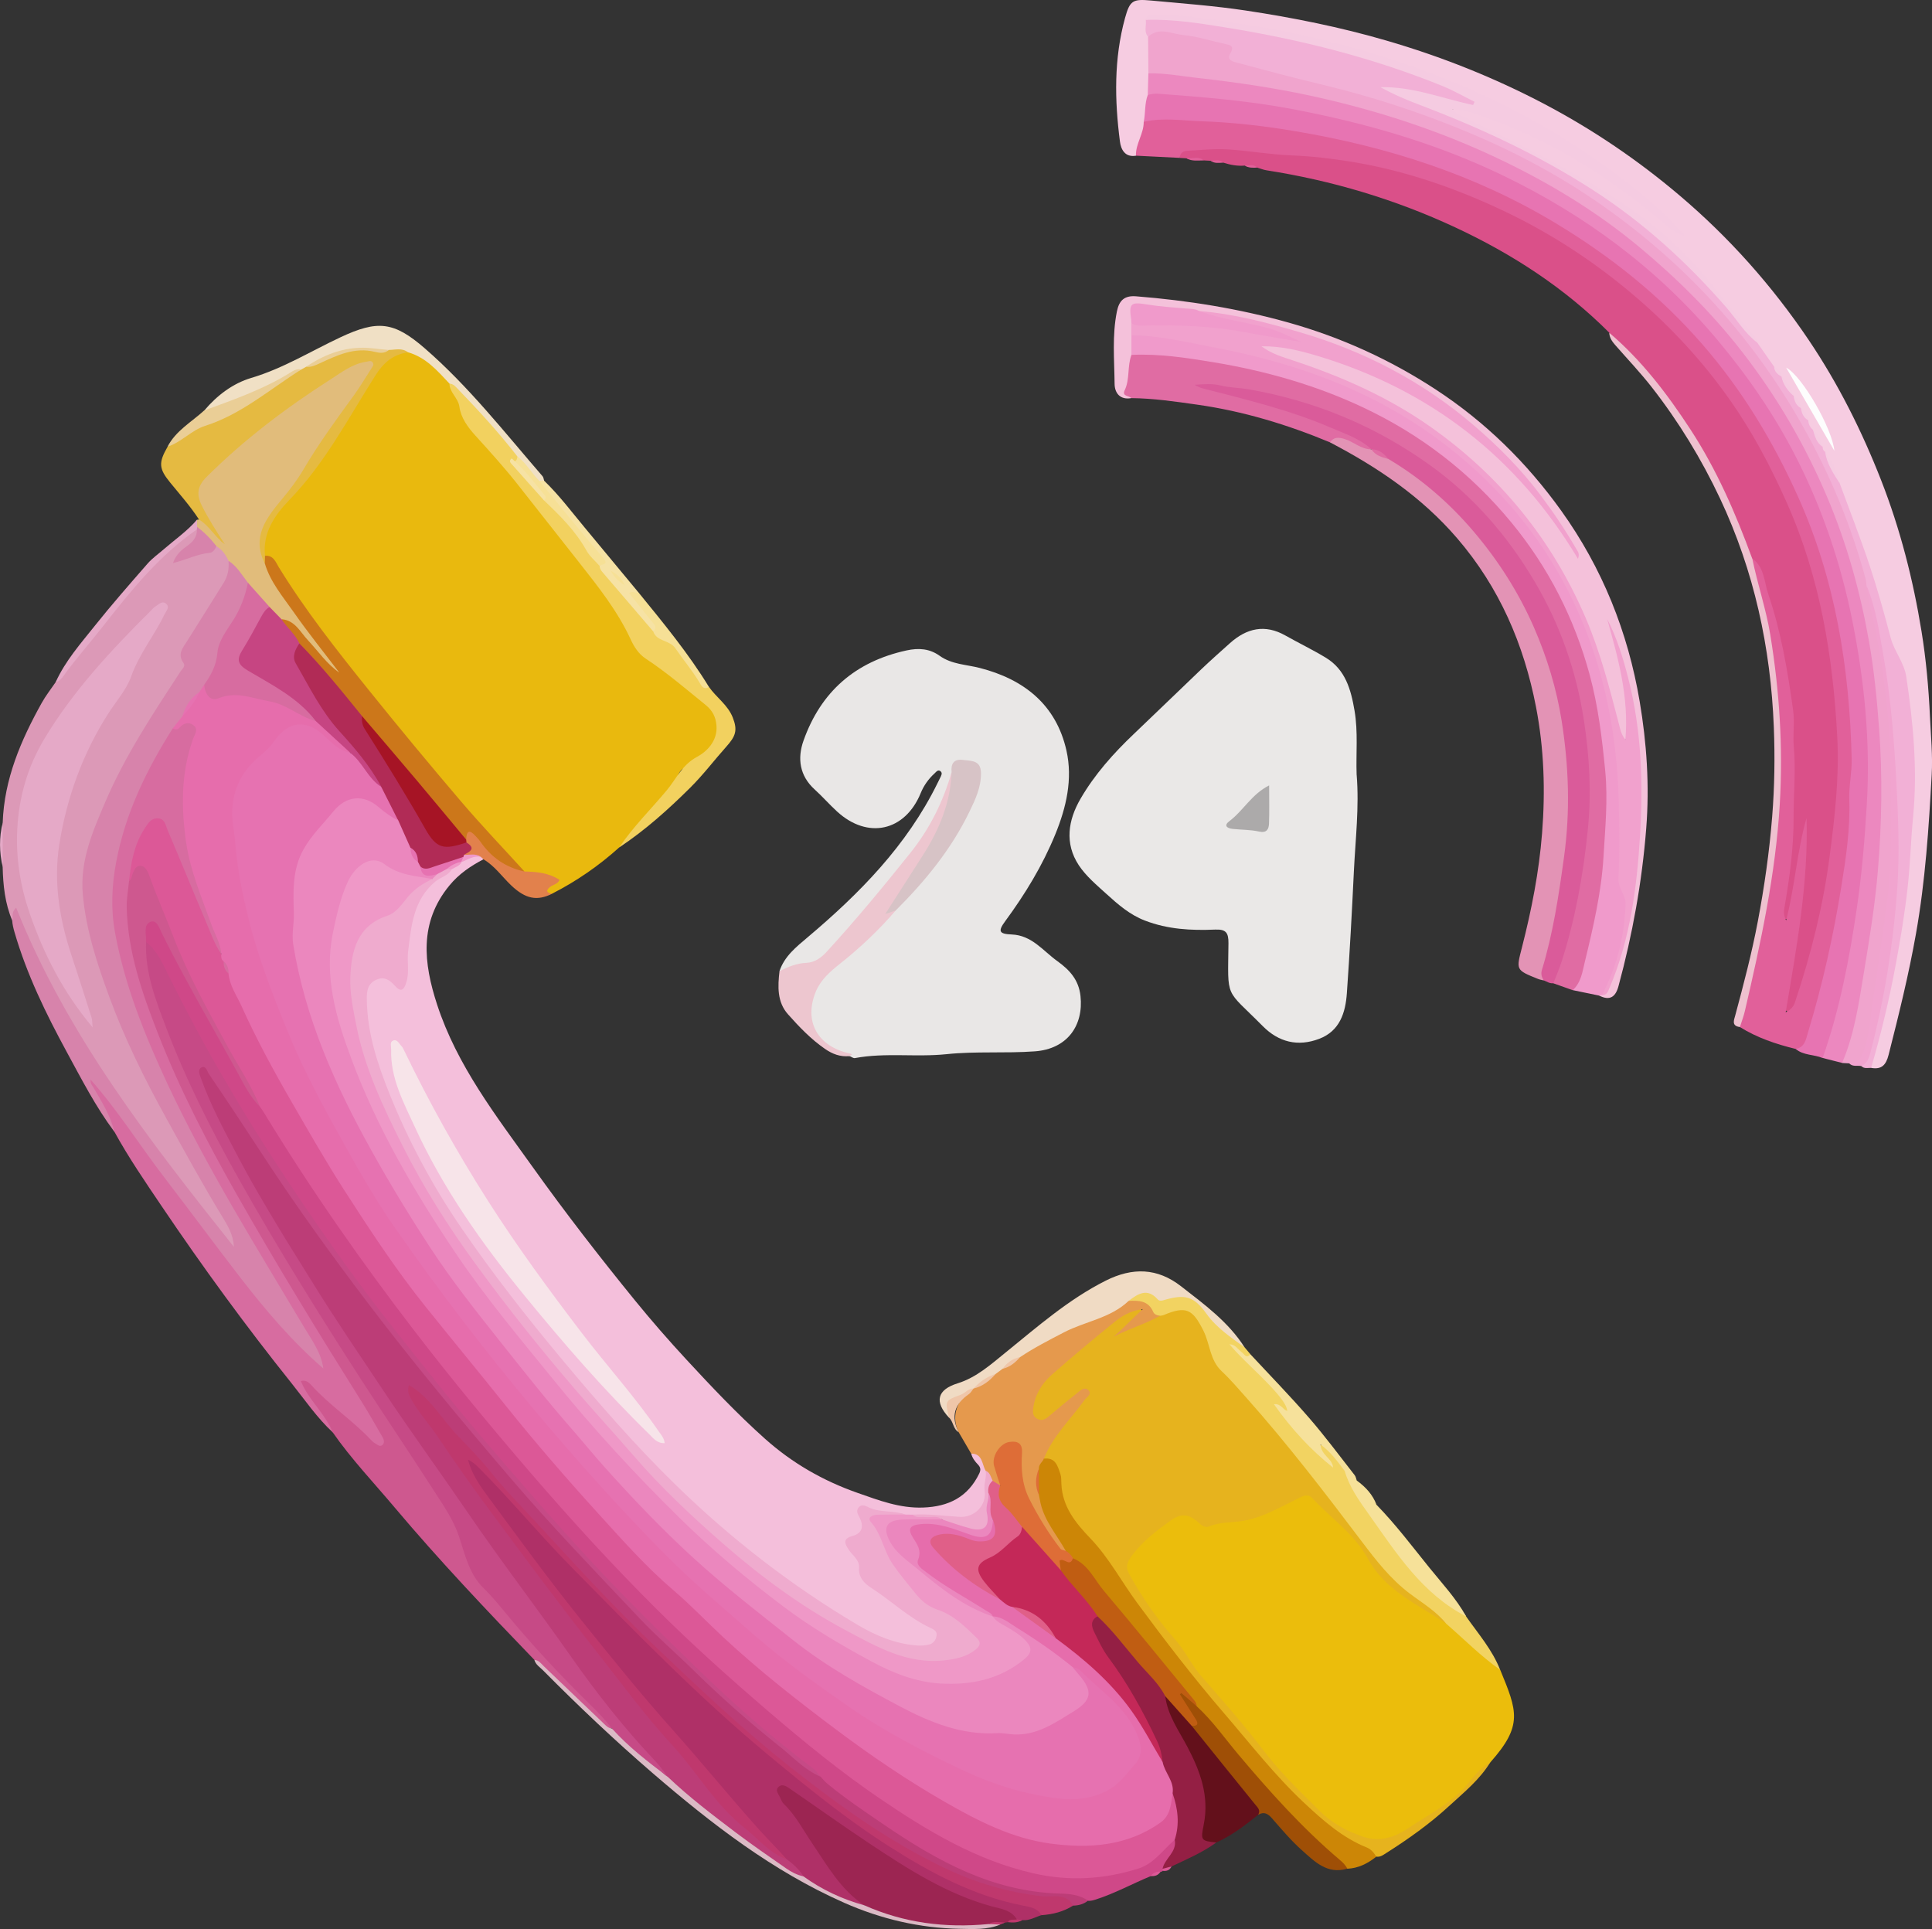 <?xml version="1.0" encoding="UTF-8"?>
<svg id="Layer_1" data-name="Layer 1" xmlns="http://www.w3.org/2000/svg" viewBox="0 0 596.45 595.5">
  <rect x="0" y="0" width="596.45" height="595.5" fill="#333333" stroke="none"/>
  <path d="M191.18,261.59c-6.29,5.67-13.19,10.44-20.73,14.29-.7.18-1.5.58-1.93-.35-.45-.97-.19-1.33,2.12-3.58-2.47-2.36-5.88-1.28-8.67-2.4-3.76-2.35-6.48-5.83-9.33-9.07-15.39-17.46-30.42-35.23-44.81-53.53-8-10.18-15.85-20.47-22.64-31.52-.95-1.54-2.22-2.66-3.69-3.62-1.85-3.05-.32-5.84.92-8.47,2.58-5.42,5.9-10.46,10.23-14.6,4.58-4.38,7.94-9.56,11.08-14.93,4.01-6.88,8.56-13.42,12.56-20.3,2.11-3.63,5.59-5.13,9.61-5.6,5.92,1.56,10.04,5.5,13.51,10.29,3.57,10.96,10.97,19.3,18.5,27.64,6.43,7.12,12.25,14.8,18.01,22.47,2.55,3.39,5.24,6.66,7.91,9.94,4.12,5.06,7.76,10.4,10.44,16.35,1.84,4.08,4.43,7.52,8.27,9.9,5.75,3.58,10.64,8.24,15.85,12.49,4.6,3.75,4.94,8.8,1.17,13.4-2.23,2.72-4.32,5.46-7.92,6.55-1.53.46-2.24,1.89-2.64,3.41-.75,2.88-2.42,5.3-4.59,7.15-3.45,2.93-6.68,5.93-8.99,9.9-.99,1.7-2.64,2.97-4.25,4.18Z" style="fill: #e9b90e; stroke-width: 0px;"/>
  <path d="M240.64,299.8c1.54-4.6,5.13-7.44,8.67-10.43,16.07-13.56,30.67-28.38,40.1-47.56.28-.56.57-1.11.83-1.68.31-.67.83-1.46.12-2.04-.78-.63-1.34.2-1.86.68-1.87,1.7-3.31,3.75-4.26,6.07-4.83,11.78-16.33,14.36-25.8,5.7-2.39-2.19-4.54-4.65-6.94-6.83-4.68-4.25-5.37-9.62-3.44-15.06,5.36-15.11,15.98-24.4,31.78-27.85,3.84-.84,7.17-.55,10.25,1.65,3.73,2.66,8.16,2.68,12.33,3.74,13.7,3.5,23.63,11.34,26.82,25.52,1.97,8.79-.03,17.5-3.45,25.87-3.95,9.64-9.29,18.41-15.44,26.77-2.31,3.13-1.96,3.97,1.98,4.13,6.27.26,9.65,5.04,14.1,8.23,3.82,2.74,6.6,5.8,7.14,10.75,1,9.08-4.04,16.38-14.11,17.1-9.09.66-18.23-.07-27.23.87-9.44.98-18.93-.54-28.3,1.21-.5.09-1.1-.4-1.65-.62-5.16-1.12-9.43-3.39-11.56-8.61-2.45-6-.79-11.19,3.05-15.95,2.21-2.73,5.02-4.83,7.74-6.99,5.28-4.21,9.73-9.25,14.53-13.94,8.9-9.6,17.45-19.45,22.97-31.52,1.35-2.95,2.64-5.91,2.79-9.22.1-2.17-.76-3.57-2.99-4.03-2.28-.47-3.97-.02-4.42,2.59-2,9.76-6.83,18.01-12.91,25.81-7.9,10.13-16.24,19.86-24.78,29.43-2.61,2.93-5.79,4.86-9.76,4.79-2.29-.04-3.89,2.46-6.32,1.4Z" style="fill: #e9e7e6; stroke-width: 0px;"/>
  <path d="M418.83,239.16c.82,9.99-.38,19.93-.86,29.86-.6,12.52-1.27,25.04-2.16,37.55-.42,6.01-2.15,11.7-8.56,14.13-6.56,2.49-12.5,1.03-17.4-3.92-11.79-11.91-10.77-7.95-10.6-25.59.03-3.25-.75-4.37-4.14-4.22-7.34.32-14.59-.07-21.64-2.78-4.71-1.81-8.3-4.97-11.87-8.21-3.04-2.76-6.32-5.5-8.55-8.87-4.45-6.75-3.3-13.94.53-20.53,4.39-7.56,10.2-14.06,16.54-20.08,6.96-6.61,13.83-13.31,20.78-19.93,2.88-2.74,5.86-5.39,8.83-8.04,5.17-4.61,10.78-5.92,17.11-2.34,4.11,2.32,8.37,4.37,12.41,6.81,6.12,3.69,7.81,9.84,8.93,16.41,1.12,6.59.41,13.18.64,19.76Z" style="fill: #eae8e7; stroke-width: 0px;"/>
  <path d="M463.14,515.47c5.26,12.76,7.09,17.17-3,28.52-7.22,8.13-15.14,15.4-24.49,21.1-6.83,4.16-13.52,4.57-20.47.54-3.57-2.07-6.86-4.45-9.9-7.29-10.83-10.06-19.43-22.05-29.01-33.19-9.1-10.59-17.15-21.99-25.22-33.36-5.39-7.61-5.22-9.52,1.26-16.29,2.7-2.83,5.9-5.01,9.17-7.06,2.93-1.84,6.01-2.48,8.84.45,1,1.04,2.3,1.32,3.78,1.15,9.38-1.06,18.3-3.52,26.48-8.35,2.15-1.27,4.08-1.05,5.76.7,6.65,6.88,14.34,12.84,18.91,21.56.93,1.77,2.1,3.46,3.78,4.58,5.9,3.96,11.51,8.33,17.66,11.91,5.54,4.94,11.53,9.39,16.44,15.02Z" style="fill: #ebbd0c; stroke-width: 0px;"/>
  <path d="M149.26,265.27c-3.98,2.08-7.59,4.52-10.52,8.09-9.42,11.46-7.96,23.98-3.81,36.72,6.16,18.9,18.23,34.39,29.57,50.26,10.03,14.04,20.6,27.68,31.49,41.06,5.09,6.26,10.41,12.35,15.89,18.28,7.77,8.4,15.62,16.72,24.18,24.38,8.49,7.6,18.01,13.06,28.73,16.82,6.6,2.31,12.99,4.77,20.19,4.51,7.88-.28,13.83-3.23,17.34-10.52.52-1.09.41-1.89-.36-2.7-.96-1-1.8-2.07-2.13-3.45,2.14-1.15,3.14.29,4.03,1.82.67,1.16,1.06,2.45,1.28,3.79-.27,3.53-.07,7.05-1.37,10.53-1.25,3.36-3.25,4.76-6.67,4.53-4.93-.33-9.83-1.14-14.79-.82-.81-.01-1.63-.08-2.42-.27-3.88-.83-7.94-.56-11.75-1.97-1.74-.64-2.29.42-1.74,2.03,1.01,2.9.4,5.12-2.52,6.53-1.97.95-1.5,2.35-.47,3.68,1.56,2.01,2.65,4.17,3.07,6.72.33,1.97,1.86,3.25,3.42,4.29,5.8,3.88,11.04,8.59,17.26,11.86,1.6.84,3.08,1.9,2.59,4.05-.48,2.1-2.05,3.19-4.06,3.29-4.03.2-8.05-.39-11.72-1.96-4.34-1.86-8.75-3.63-12.77-6.21-16.93-10.88-33.02-22.75-47.75-36.59-27.15-25.5-50.47-54.2-71.8-84.57-11.74-16.72-20.73-34.96-26.88-54.53-1.7-5.4-2.39-10.99-2.4-16.6-.01-6.48,4.04-8.69,9.53-5.34,1.73,1.06,2.48.67,2.88-1.13.33-1.48.35-2.99.25-4.47-.31-4.93.77-9.68,1.79-14.44,1.5-7.01,6.16-11.48,12.02-15,1.19-.88,2.46-1.64,3.64-2.53,1.79-1.21,3.63-2.21,5.91-1.47.56.26.98.62.89,1.32Z" style="fill: #f4bfdb; stroke-width: 0px;"/>
  <path d="M446.52,501.27c-8.71-5.96-18.8-10.08-24.26-20.15-4.1-7.56-11.41-12.45-17.16-18.65-1.23-1.33-2.51-.8-4.03-.06-5.35,2.6-10.52,5.7-16.45,6.94-3.75.79-7.68.32-11.34,1.88-1.22.52-2.33-.33-3.32-1.23-3.1-2.78-5.39-2.9-8.81-.42-4.33,3.13-8.53,6.35-11.79,10.76-1.5,2.03-1.92,3.51-.72,5.66,4.01,7.19,8.65,13.96,14.11,20.08,3.18,3.57,5.09,7.92,8.23,11.5,6.63,7.56,13.28,15.12,19.35,23.12,5.09,6.71,11.15,12.41,17.04,18.3,3.74,3.74,8.32,6.25,13.35,7.97,5.23,1.79,9.92.2,14.08-2.62,6.64-4.49,14.05-8.04,19.1-14.61,1.75-2.27,3.72-4.3,6.21-5.76-3.25,5.38-8.1,9.28-12.63,13.45-6.01,5.54-12.67,10.28-19.57,14.65-.9.57-1.84,1.3-3.06,1.07-13.73-6.2-24.29-16.35-33.97-27.51-12.81-14.78-25.53-29.64-37.09-45.45-2.72-3.72-5.6-7.34-8.1-11.21-4.21-6.51-8.74-12.75-14.05-18.38-2.63-2.79-3.94-5.98-4.35-9.67-.15-1.36-.57-2.69-.68-4.06-.25-2.98-1.51-5.23-4.42-6.34.1-4.86,3.52-8.02,6.09-11.56,2.04-2.81,4.51-5.3,6.17-8.56-2.51,1.11-4.34,3.21-6.58,4.7-1.35.89-2.56,1.97-3.85,2.96-1.41,1.08-2.93,1.37-4.5.34-1.44-.95-1.63-2.32-1.41-3.94.56-4.15,2.58-7.57,5.56-10.32,6.48-6.01,13.42-11.49,20.28-17.05,1.75-1.41,3.74-2.48,5.84-3.28.81-.31,1.76-.66,2.4.2.79,1.06.04,1.92-.71,2.57-1.7,1.46-3.21,3.13-5.01,4.46,3.52-2.57,7.73-3.67,11.59-5.55,6.71-3.05,10.68-2.4,13.09,2.37,1.23,2.43,2.54,4.91,3.16,7.59.85,3.68,2.87,6.48,5.45,9.16,8.83,9.16,16.67,19.19,24.76,28.99,7.7,9.32,14.39,19.41,22.07,28.75,5.05,6.15,11.64,10.5,17.68,15.5,1.07.89,2.73,1.48,2.24,3.43Z" style="fill: #e6b31e; stroke-width: 0px;"/>
  <path d="M496.82,102.71c-13.79-13.83-29.93-24.3-47.54-32.51-18.57-8.66-38.05-14.47-58.31-17.63-.96-.15-1.89-.55-2.83-.83-1.19-.75-2.64.1-3.83-.62-2.29.2-4.49-.22-6.66-.91-1.22-.68-2.65.09-3.87-.57-.71-.04-1.41-.08-2.12-.12-1.7-.87-3.64.15-5.35-.64-.71-.04-1.41-.09-2.12-.13-.66-3.35,2.13-3.39,3.92-3.46,3.35-.13,6.75-.49,10.06-.2,8.2.71,16.4,1.35,24.6,2.09,19.25,1.75,37.78,6.36,55.57,14.15,20.82,9.13,39.36,21.39,55.7,37.22,23.69,22.95,38.94,50.65,47.54,82.25,3.52,12.94,5.07,26.16,6.03,39.52,2.15,29.72-2.95,58.41-11.58,86.65-.4,1.31-.82,2.63-1.54,3.81-.51.82-.97,1.94-2.18,1.67-1.31-.29-1.57-1.48-1.64-2.65-.07-1.13.2-2.24.42-3.33,3.39-16.41,5.12-33.02,6.15-49.73-.6,7.42-2.58,14.63-3.4,22.02-.22,2-.5,5.24-2.8,4.9-2.19-.32-1.07-3.36-.8-5.22,1.51-10.51,2.17-21.05,2.58-31.67.82-21.27-1.25-42.08-7.7-62.38-1.19-3.76-1.78-7.8-4.28-11.07-1.93-2.66-2.87-5.79-3.97-8.81-6.81-18.54-16.97-35.09-29.6-50.18-3.34-4-7.6-7.19-10.44-11.64Z" style="fill: #da5089; stroke-width: 0px;"/>
  <path d="M350.69,48.07c-3.45.58-4.64-2.03-4.94-4.38-1.66-12.76-1.88-25.54,1.56-38.09,1.5-5.47,2.4-5.96,8.02-5.44,9.74.91,19.52,1.63,29.19,3.08,14.71,2.21,29.3,5.14,43.62,9.32,16.91,4.93,33.19,11.4,48.76,19.61,14.89,7.85,28.73,17.24,41.59,28.14,15.38,13.03,28.62,27.93,39.85,44.58,9.14,13.55,16.44,28.12,22.4,43.35,5.91,15.1,9.89,30.73,12.48,46.69,1.41,8.67,2.19,17.45,2.6,26.27.28,5.96.87,11.93.54,17.88-.89,16.46-1.97,32.88-4.86,49.18-2.23,12.62-5.3,24.99-8.45,37.38-.81,3.17-2.16,4.58-5.38,4.03-1.15-2.57.29-4.93.9-7.2,5.18-19.29,8.71-38.84,10.22-58.77.66-8.81,1.4-17.61,1.35-26.47-.05-9-1.24-17.88-2.46-26.76-.22-1.6-.46-3.28-1.23-4.69-4.07-7.42-5.53-15.72-7.98-23.67-3.01-9.77-6.19-19.45-10.28-28.83-.45-1.03-.74-2.12-1.02-3.2-.37-3.76-2.38-6.82-4.28-9.92-.44-.56-.76-1.18-.95-1.86-.47-1.95-1.25-3.73-2.83-5.07-.87-.86-1.39-1.91-1.67-3.09-.23-1.3-.77-2.47-1.59-3.51-.2-.26-.37-.55-.53-.83-.51-1.03-1.04-2.04-1.75-2.95-.2-.26-.37-.55-.53-.83-.82-1.78-1.94-3.38-3.07-4.96-.2-.25-.37-.53-.53-.8-.57-1.18-1.55-2-2.56-2.79-1.96-2.45-4-4.83-5.3-7.73-4.03-6.5-9.46-11.89-14.16-17.85-13.13-16.65-30.69-27.58-49-37.43-8.79-4.73-17.85-8.95-26.75-13.47-1.36-.69-3.9-1.29-3.29-2.89.79-2.09,3.26-1.16,4.98-.6,10.35,3.36,20.31,7.61,29.88,12.82,12.14,6.6,22.89,15.09,33.46,23.86-29.76-28.15-65.15-45.72-104.57-55.9-15.75-4.07-31.74-6.49-47.81-8.56-2.48-.32-4.99-.16-7.48-.12-.89.02-1.79.09-1.96,1.26-.25,1.75,0,3.44.46,5.12.45,3.48.26,6.97.22,10.45.04,2.18.12,4.37-.25,6.53-.59,2.85-.68,5.77-1.27,8.62-.41,3.71-1.38,7.25-3.32,10.48Z" style="fill: #f6cce1; stroke-width: 0px;"/>
  <path d="M350.69,48.07c-.12-3.7,2.44-6.78,2.4-10.46,1.36-1.93,3.44-1.81,5.42-1.79,9.35.06,18.67.65,27.96,1.68,16.29,1.8,32.24,5.22,47.92,9.97,25.6,7.76,48.9,19.91,69.76,36.66,24.38,19.57,41.85,44.27,53.72,73.06,7.38,17.9,11.59,36.53,13.5,55.78,2.73,27.46.06,54.47-5.84,81.27-1.85,8.41-3.88,16.78-6.54,24.97-.69,2.14-.95,5.26-4.65,4.6-6.04-1.47-11.88-3.45-17.2-6.75-.93-1.63-.09-3.16.3-4.7,4.03-16.2,7.83-32.46,9.75-49.06,3.32-28.73,2.25-57.2-5.9-85.16-.53-1.82-1.72-3.73-.32-5.71,3.77,2.66,3.64,7.2,4.91,10.92,3.98,11.64,6.01,23.77,7.7,35.93.51,3.68-.13,7.5.2,11.21.65,7.32-.08,14.6-.06,21.9.03,9.33-1.23,18.54-2.81,27.7-.18,1.07-.43,2.16.51,4.04,2.79-10.89,3.36-21.48,6.3-31.62.59,20.02-3.01,39.64-6.44,60,2.42-1.24,2.71-2.64,3.11-3.85,4.78-14.4,8.46-29.11,10.43-44.13,1.59-12.16,3.03-24.42,2.39-36.76-1.3-25.07-5.3-49.52-15.65-72.71-4.94-11.08-10.54-21.71-17.5-31.59-8.38-11.92-18.21-22.54-29.33-32.03-12.29-10.49-25.62-19.24-40.19-26.18-15.12-7.2-30.9-12.65-47.37-15.33-6-.98-12.25-1.72-18.46-1.96-6.67-.26-13.29-1.46-19.96-1.87-3.99-.24-8.03.26-12.05.43-1.43.06-2.39.66-2.49,2.21-4.5-.23-9.01-.45-13.51-.68Z" style="fill: #e1609a; stroke-width: 0px;"/>
  <path d="M.83,253.99c.47-13.49,5.62-25.46,12.05-37,1.25-2.25,2.87-4.29,4.32-6.43,7.54-10.31,15.57-20.23,23.83-29.96,5.39-6.35,11.33-12.14,18.18-16.93.53-.37,1.09-.58,1.73-.29,1.19,2.28-.23,3.73-1.7,5.1-1.23,1.15-2.62,2.12-4.15,4.2,4.25-2.26,8.4-2.18,11.81-4.29,2.68.48,3.61,2.55,4.38,4.78.62,3.03-.37,5.67-2.03,8.12-3.92,5.79-7.15,12-11.06,17.79-.63.93-1.53,2-1.16,3.07,1.53,4.45-1.32,7.4-3.5,10.47-6.44,9.08-12.11,18.61-17.03,28.58-3.04,6.15-5.69,12.5-8.15,18.89-1.89,4.92-2.11,10.25-1.72,15.51.48,6.48,1.69,12.85,3.64,19.06,5.78,18.41,13.94,35.74,23.27,52.6,6.04,10.91,12.51,21.58,18.35,32.6.87,1.64,2.75,3.92.59,5.3-2.03,1.29-3.09-1.46-4.16-2.79-19.04-23.65-36.43-48.45-51.74-74.68-4.23-7.24-7.09-15.13-10.52-22.74-.52-1.17-.81-2.62-2.28-.76-2.24-5.28-2.82-10.86-2.96-16.52-.48-4.56-.51-9.11,0-13.66Z" style="fill: #dc99b7; stroke-width: 0px;"/>
  <path d="M335.9,586.75c-1.34,1.08-2.91,1.49-4.61,1.54-4.5-2.16-9.47-2.17-14.24-2.7-8.46-.94-16.28-3.67-23.89-7.21-12.49-5.8-24.14-12.95-35.27-21.1-10.58-7.75-20.99-15.72-30.68-24.51-10.71-9.71-21.45-19.42-31.59-29.76-11.1-11.3-21.81-22.95-32.51-34.64-8.92-9.74-17.61-19.7-26.76-29.23-2.96-3.09-4.69-7.37-9.32-9.39,1.29,3.02,2.94,5.53,4.7,7.84,8.72,11.4,16.57,23.42,25.19,34.88,9.3,12.36,18.61,24.71,27.99,37.01,6.2,8.13,12.62,16.12,19.09,24,6.95,8.47,13.89,17,21.18,25.16,5.06,5.67,10.94,10.92,17.88,14.58,2.17,1.62,4.86,2.82,5.07,6.08-2.07,1.08-3.3-.74-4.65-1.56-13.7-8.24-26.23-18.04-38.1-28.72-5.74-6.9-11.72-13.58-17.37-20.55-8.01-9.89-15.33-20.29-22.67-30.66-3.17-4.48-6.49-8.85-9.7-13.3-12-16.58-23.82-33.28-35.27-50.23-10.89-16.12-21.54-32.4-31.52-49.13-8.19-13.72-16.28-27.46-23.39-41.77-1.67-3.37-3.01-6.85-4.27-10.37-.51-1.41-1-3.21.57-4.07,1.79-.98,2.63.85,3.42,2.03,5.97,8.91,11.75,17.96,17.76,26.84,8.95,13.22,18.12,26.27,27.71,39.04,6.96,9.28,14.09,18.43,21.36,27.46,9.6,11.94,19.54,23.6,29.5,35.26,8.26,9.67,17.03,18.88,25.69,28.17,11.54,12.38,23.85,24.05,36.38,35.46,9.69,8.81,19.57,17.38,30.27,24.96,11.47,9.22,23.41,17.76,36.42,24.7,11.2,5.98,22.93,10.15,35.81,10.72,3.39.15,7.38-.41,9.82,3.17Z" style="fill: #bc3d77; stroke-width: 0px;"/>
  <path d="M3.78,284.18c.34-1.13-.4-2.49,1.21-3.97,15.72,39.38,41.3,72.11,67.21,104.7-.13-3.67-1.94-6.63-3.69-9.5-6.09-9.99-11.69-20.25-17.34-30.49-6.62-12-12.69-24.28-17.42-37.16-3.76-10.25-7.19-20.6-8.18-31.6-.94-10.38,3.01-19.41,6.94-28.6,6.16-14.4,14.76-27.32,23.26-40.34.52-.79,1.61-1.54.84-2.62-1.92-2.69-.18-4.6,1.17-6.71,3.8-5.96,7.49-11.99,11.26-17.96,1.33-2.11,1.7-4.38,1.51-6.8,3.92.71,5.05,4.05,6.61,6.99-.22,3.53-1.5,6.7-3.16,9.8-2.72,5.07-6.29,9.77-6.55,15.93-.09,2.25-2.18,3.8-3.49,5.58-.69.8-1.26,1.7-1.94,2.52-2.2,2.12-3.93,4.58-5.21,7.36-.75,1.59-2.06,2.81-2.86,4.37-4.5,7.62-8.99,15.21-12.28,23.51-6.89,17.4-7.77,34.78-1.84,52.65,6.98,21.06,16.32,40.99,27.16,60.3,10.39,18.49,21.7,36.44,32.15,54.89.98,1.73,3.14,4.03.96,5.57-2,1.42-3.72-1.06-5.16-2.59-9.4-10.01-18.23-20.5-26.53-31.45-10.17-13.42-20.52-26.72-30.06-40.6-2.87-4.17-6.36-7.89-8.37-11.39,1.64,2.22,3.64,5.44,5.07,8.99.5,1.25,1.48,2.43.2,3.75-5.73-7.68-10.09-16.19-14.64-24.56-6.43-11.84-12.35-23.95-16.13-36.98-.35-1.2-.63-2.38-.72-3.61Z" style="fill: #d783ab; stroke-width: 0px;"/>
  <path d="M554.35,323.81c2.84-.47,3.17-2.96,3.79-5.01,4.53-14.85,7.88-29.99,10.35-45.29,1.42-8.79,2.73-17.67,2.42-26.64-.15-4.26.84-8.43.74-12.63-.66-28.03-5.01-55.3-16.65-81.11-7.67-17-17.17-32.73-29.46-46.86-13.04-14.99-28.24-27.1-45.22-37.34-24.87-15-51.86-23.61-80.28-28.4-9.67-1.63-19.35-2.77-29.18-3.1-5.95-.2-11.85-1.19-17.76.18.57-2.76.23-5.65,1.26-8.34,1.15-1.21,2.56-1.22,4.13-1.17,27.12.98,53.57,5.8,79.26,14.38,28.98,9.68,55.07,24.33,77.59,45.34,17.49,16.31,31.48,35.08,41.86,56.48,10.77,22.2,17.12,45.74,19.33,70.35.78,8.69,1.78,17.39,1.39,26.11-.97,21.82-3.01,43.52-8.34,64.8-1.36,5.44-2.27,11-4.05,16.34-.59,1.78-1.15,3.59-2.83,4.72-2.71-1.15-5.94-.76-8.34-2.81Z" style="fill: #e774b2; stroke-width: 0px;"/>
  <path d="M335.9,586.75c-2.56-1.82-5.7-2.12-8.54-2.19-20.82-.51-37.98-10.04-54.55-21.33-5.94-4.05-11.91-8.05-17.45-12.64-.75-.62-1.36-1.41-2.03-2.12-16.54-12.65-31.94-26.57-46.86-41.1-14.65-14.27-28.72-29.08-42.25-44.39-13.18-14.92-25.72-30.37-38.08-45.98-9.73-12.29-19.19-24.77-28.21-37.57-11.85-16.83-23.01-34.14-33.1-52.11-3.6-6.42-7.12-12.89-10.37-19.49-2.92-5.95-6.01-11.78-9.92-17.15-.09-.23-.19-.47-.22-.71-.23-2.25-.7-5.06,1.74-5.95,2.73-1,3.78,1.94,4.75,3.78,3.46,6.62,6.87,13.28,10.52,19.79,6.32,11.28,12.23,22.81,19.43,33.58,6.21,9.19,12,18.66,18.17,27.89,10.75,16.08,22.24,31.6,34.05,46.9,15.24,19.76,31.61,38.57,48.32,57.06,13.61,15.05,27.92,29.47,43.14,42.98,8.48,7.53,16.99,15.07,25.79,22.17,16.31,13.14,33.19,25.68,52.64,33.95,9.05,3.85,18.5,7.25,28.53,6.77,5.66-.27,11.48.08,17.02-1.85,4.35-1.52,8.09-3.81,11.07-7.35.8-.95,1.6-1.96,3.04-1.91,1.73,1.78.54,3.41-.29,5.02-.73,1.43-1.9,2.58-2.71,3.96-.16.29-.35.56-.57.8-.18.19-.4.28-.67.27-.98.56-2.06.87-3.07,1.36-5.64,2.33-11,5.29-16.84,7.17-.84.27-1.62.51-2.49.43Z" style="fill: #cf4888; stroke-width: 0px;"/>
  <path d="M35.27,349.33c-1.15-5.02-3.93-9.28-6.45-13.66-.37-.64-.99-1.14-.85-2.39,8.55,9.68,15.23,20.41,22.9,30.39,7.86,10.23,15.51,20.62,23.4,30.83,7.74,10,15.92,19.63,25.54,27.96-.66-4.97-3.54-8.73-5.9-12.7-14.76-24.79-30.13-49.25-42.34-75.45-6.93-14.87-13.06-30.11-16.05-46.37-1.34-7.27-1.03-14.48.34-21.79,2.82-15.07,9.36-28.48,17.46-41.28,2.15-.91,4.03-3.73,6.67-1.66,2.8,2.2.62,4.81-.09,7.17-2.07,6.89-2.1,13.98-2.05,21.06.09,13,5.5,24.64,9.58,36.62.67,1.97,1.97,3.81,1.29,6.07-2.37,1.29-2.32-1.08-2.83-2.09-3.52-6.9-5.85-14.31-8.93-21.4-1.98-4.57-4.27-9.01-6.03-13.69-1.4-3.73-3.2-3.85-5.42-.57-3.18,4.69-4.08,10.1-4.67,15.59-2.53,16.79,3.26,32,9.05,47.18,8.34,21.89,19.99,42.09,31.65,62.33,11.28,19.58,23.62,38.49,35.27,57.83.77,1.28,1.61,2.54,2.07,3.98.39,1.22.67,2.57-.58,3.41-1.08.72-2.24.14-3.11-.57-3.29-2.67-6.21-5.77-9.53-8.42-3.68-2.92-7.04-6.2-10.5-9.41,1.8,3.72,4.73,6.66,6.71,10.24.62,1.13,1.98,2.11.87,3.65-4.87-4.5-8.57-9.98-12.68-15.11-14.16-17.69-27.51-35.99-40.19-54.78-5.07-7.51-10.21-15-14.58-22.97Z" style="fill: #d76ca0; stroke-width: 0px;"/>
  <path d="M248.05,579.23c-1.35-2.15-3.19-3.82-5.21-5.3-6.3-4.8-11.13-11.01-16.33-16.88-9.26-10.45-18.35-21.05-27.42-31.66-10.22-11.95-20.08-24.19-29.58-36.7-8.28-10.91-17.14-21.42-24.06-33.32-.88-1.51-3.09-3.46-1.33-4.88,2.03-1.64,3.47,1.04,4.71,2.37,18.52,19.89,36.64,40.15,56.27,58.97,14.38,13.8,29.11,27.2,44.88,39.43,14.31,11.1,29.03,21.47,45.47,29.27,6.72,3.18,13.8,5.04,20.91,6.96,2.07.56,4.91.48,5.18,3.73-1.94.58-3.73,1.75-5.88,1.53-.5.28-1.04.29-1.58.16-4.38-3.11-9.71-3.77-14.57-5.63-11.38-4.36-21.57-10.81-31.67-17.44-7.5-4.93-14.52-10.54-22.1-15.34-1.23-.78-2.32-1.91-4.18-1.9-.48,1.36.32,2.38,1.03,3.31,5.21,6.84,10.07,13.91,14.58,21.22,1.64,2.65,3.77,4.89,6.23,6.89,1.38,1.12,3.64,1.87,3.33,4.39-.87.55-1.74.19-2.5-.17-5.13-2.46-10.65-4.12-15.31-7.52-.5-.36-1.02-.74-.84-1.49Z" style="fill: #af3067; stroke-width: 0px;"/>
  <path d="M562.69,326.62c5.28-15.03,8.25-30.59,10.56-46.31,1.57-10.68,2.45-21.39,3.08-32.18,1.11-18.97-.7-37.57-4.4-56.15-3.55-17.82-9.27-34.82-17.5-50.94-6.63-12.98-14.85-24.92-24.26-36.14-18.39-21.93-40.76-38.5-66.39-50.83-20.5-9.87-42.17-16.08-64.48-20.34-13.91-2.65-27.97-3.77-42.04-4.82-.96-.07-1.94.23-2.92.36.06-2.21.12-4.42.19-6.63,1.46-1.39,3.24-1.07,4.96-.88,17.11,1.89,34.17,4.01,50.96,8.02,33.4,7.99,64.58,20.97,91.87,42.06,31.92,24.66,54.68,56.19,67.7,94.44,6.29,18.48,9.88,37.55,11.11,57.12.68,10.86.68,21.7.46,32.52-.21,10.71-1.61,21.37-3.15,31.98-1.58,10.86-3.31,21.7-5.98,32.36-.72,2.86-.94,6-3.79,7.86-1.99-.51-3.99-1.01-5.98-1.52Z" style="fill: #ec88bf; stroke-width: 0px;"/>
  <path d="M485.52,305.67l-5.97-2.12c-.86-1.12-.13-2.13.23-3.16,6.85-19.36,10.59-39.32,9.9-59.83-1-29.72-10.22-56.49-30.26-79.07-20.08-22.63-45.53-35.13-74.94-40.34-4.27-.75-8.56-1.33-12.84-1.97,7.63,1.33,15,3.7,22.42,5.84,9,2.61,17.82,5.72,26.06,10.28,1.38.77,3.12,1.15,3.35,3.15-1.67,1.76-3.26.43-4.72-.29-2.61-1.29-5.21-2.3-8.18-1.62-13.2-5.49-26.78-9.61-40.96-11.62-6.75-.96-13.5-1.95-20.34-2.02-2.58-.18-3.57-1.55-2.63-3.94,1.22-3.11-.08-6.78,2.26-9.61,2.44-1.43,5.11-.96,7.68-.74,17.86,1.48,35.38,4.75,52.21,11.06,32.22,12.09,57.24,32.48,73.19,63.44,8.72,16.93,13.08,34.87,14.48,53.8,1.61,21.72-1.89,42.75-7.05,63.65-.56,2.26-1.41,4.29-3.87,5.11Z" style="fill: #e06ca3; stroke-width: 0px;"/>
  <path d="M567.95,149.2c3.08,8.39,6.35,16.71,9.18,25.18,2.47,7.41,4.57,14.95,6.56,22.5,1.12,4.24,4.15,7.6,4.82,12.04,2.16,14.37,3.51,28.73,2.1,43.31-.69,7.14-.87,14.33-1.65,21.48-.89,8.12-2.23,16.16-3.72,24.18-1.99,10.72-4.53,21.31-7.58,31.77-1.06-.02-2.2.35-3.08-.61,4.95-13.44,6.56-27.58,8.64-41.6,1.97-13.25,1.97-26.62,1.54-39.96-.72-22.3-2.89-44.45-9.07-66.01-8.06-31.64-23.09-59.71-44.5-84.21-15.53-17.77-33.75-32.45-54.46-43.95-24.41-13.55-50.58-22.27-77.66-28.55-5.59-1.3-11.16-2.64-16.64-4.36-1.96-.61-3.89-1.33-3.65-3.97.16-1.75-1.1-2.07-2.33-2.33-7.26-1.53-14.43-3.79-22.02-2.77-1.38-1.58-.43-3.49-.71-5.22,2.43-1.53,5.14-.9,7.64-.64,24.64,2.51,48.79,7.4,72.19,15.63,6.11,2.15,12.25,4.28,18,7.34.88.47,1.81.87,2.61,1.46.7.51,1.59,1.08,1.32,2.06-.35,1.24-1.55,1.07-2.51.95-1.36-.17-2.68-.55-4.01-.92-6.72-1.9-13.46-3.72-20.47-4.53,16.27,5.73,31.83,13.07,47.07,21.07,16.5,8.66,32.03,18.7,45.22,32.12,7.78,7.91,14.81,16.41,21.69,25.07,1.75,2.49,3.49,4.99,5.24,7.48.68,1.05,1.57,1.95,2.26,3h0c1.23,2.01,2.48,4,3.75,5.99h0c.9,1.16,1.3,2.62,2.25,3.74h0c.9,1.16,1.3,2.62,2.24,3.76.12,1.19.53,2.22,1.49,2.99,1.23,1.62,1.74,3.65,3,5.25.01.61.14,1.17.74,1.49,1.28,3.35,3.19,6.41,4.51,9.74Z" style="fill: #f2b0d6; stroke-width: 0px;"/>
  <path d="M354.44,11.37c3.38-3.16,7.2-.91,10.7-.58,4.41.41,8.71,1.85,13.08,2.78,1.73.37,2.9.7,1.61,2.9-1.27,2.17.95,2.58,2.16,2.91,8.86,2.38,17.74,4.73,26.67,6.87,14.89,3.57,29.4,8.31,43.54,14.16,14.76,6.1,28.84,13.52,41.95,22.66,26,18.14,46.92,40.9,62.48,68.6,8.39,14.94,14.91,30.61,19.35,47.15.16.59.15,1.23.22,1.85,3.88,14.9,6.41,30.01,7.58,45.39.91,12.05,1.23,24.1.95,36.15-.3,13.33-2.17,26.55-4.33,39.69-1.2,7.36-1.63,14.87-3.86,22.04-.83,2.67-1.86,5.38-5.64,4.33-.74-.04-1.48-.08-2.22-.12,3.84-8.85,5.15-18.33,6.71-27.71,1.74-10.5,3.47-21.04,4.35-31.63,1.2-14.5,1.46-29.04.4-43.63-.67-9.17-1.56-18.27-3.16-27.31-2.69-15.22-6.81-30.04-12.84-44.29-6.77-16.02-15.45-30.95-26.1-44.7-9.41-12.15-20.25-22.89-32.07-32.72-13.4-11.14-28.19-20.01-43.88-27.42-17.61-8.32-36-14.35-54.99-18.64-12.35-2.79-24.83-4.64-37.4-6.04-5.05-.56-10.05-1.54-15.16-1.41-.03-3.76-.07-7.52-.1-11.28Z" style="fill: #f0a4cd; stroke-width: 0px;"/>
  <path d="M102.72,442.18c-2.11-5.23-6.39-9.06-8.98-13.98-.28-.53-.51-1.07-.89-1.87,1.68-.41,2.55.49,3.34,1.36,5.53,6.11,12.48,10.66,18.15,16.62.43.45.87.93,1.4,1.22.71.39,1.51,1.26,2.33.54.75-.65.46-1.67.02-2.43-2.18-3.76-4.32-7.55-6.63-11.23-13.23-21.05-26.2-42.23-38.48-63.86-9.11-16.04-17.52-32.38-24.24-49.56-4.89-12.5-9.28-25.18-9.62-38.81-.07-2.7.46-5.42.71-8.13.95-2.01.58-5.36,3.55-5.43,2.76-.06,3.27,3.02,4.23,5.11,3.88,8.51,6.62,17.5,10.62,25.96,6.29,13.31,13.51,26.13,20.76,38.92.87,1.54,2.44,3.01,1.29,5.1-3.18-3.2-5.14-7.28-7.24-11.12-7.73-14.13-15.9-28.02-23.06-42.47-.71-1.44-1.56-4.4-3.6-3.5-2.27,1-1.1,4-1.3,6.16,1.22,1.62.9,3.59,1.21,5.4,1.81,10.52,5.6,20.38,9.74,30.16,12.49,29.52,29.53,56.54,46.32,83.66,11.94,19.28,25.14,37.76,36.95,57.13,2.41,3.95,4.3,8.16,5.17,12.75.97,5.07,4.57,8.5,7.73,12.13,6.37,7.34,12.48,14.9,19.28,21.85,4.17,4.26,7.94,8.93,12.56,12.76,2.2,1.83,4.26,3.8,5.05,6.71-2.39,1.36-3.35-.91-4.49-2.02-5.43-5.3-11.1-10.35-16.33-15.85-1.03-1.08-2.1-2.11-3.29-3.03-14.75-15.3-29.38-30.73-43.08-46.99-6.47-7.69-13.42-14.99-19.18-23.26Z" style="fill: #ce588f; stroke-width: 0px;"/>
  <path d="M349.3,109.58c-1.34,3.51-.42,7.44-2.1,10.93-.9,1.88,1.36,1.59,2.07,2.39-3.5.63-5.14-1.59-5.17-4.39-.08-7.45-.79-14.95.71-22.36.66-3.27,2.21-4.97,5.9-4.68,15.99,1.27,31.73,3.79,47.19,8.14,16.2,4.56,31.32,11.45,45.36,20.64,15.25,9.98,28.06,22.54,38.7,37.38,12.71,17.73,20.62,37.5,24.23,58.83,2.19,12.93,3.08,26.03,2.03,39.32-1.3,16.55-4.23,32.7-8.56,48.66-.92,3.39-2.69,4.56-5.96,2.91.16-.36.4-.66.71-.9,3.51-4,4.6-9.02,5.79-13.96,4.55-18.79,6.27-37.89,5.3-57.17-.72-14.24-3.67-28.11-8.31-41.61,3.46,9.69,5.99,19.57,5.8,29.96-.03,1.66.63,4.36-1.22,4.62-2.17.3-2.32-2.51-2.76-4.2-2.97-11.47-5.83-22.97-10.65-33.85-8.57-19.34-20.81-35.93-36.91-49.73-15.13-12.97-32.54-21.61-51.28-27.87-3.08-1.03-6.1-2.21-9.11-3.41-1.03-.41-2.34-1.05-2.07-2.31.33-1.56,1.93-1.37,3.11-1.22,5.22.62,10.31,1.83,15.34,3.32,25.27,7.51,46.77,21.08,64.41,40.59,5.41,5.98,9.96,12.75,14.11,19.71-25.6-41.94-65.03-66-116.13-72.54-5.63-.92-11.33-1.15-17-1.77-4.51-.49-2.22,2.95-2.57,4.84.01,1.28.07,2.56.02,3.84.04,2.02.33,4.08-.99,5.88Z" style="fill: #f4c1da; stroke-width: 0px;"/>
  <path d="M423.36,138.7c-3.61-3.38-8.29-4.85-12.65-6.73-12.58-5.42-25.89-8.58-39.11-12-.95-.24-1.87-.57-2.78-1.18,2.7-.19,5.32-.46,8.06.22,2.75.69,5.66.67,8.47,1.15,20.55,3.56,39.36,11.36,56.28,23.55,13.29,9.58,23.79,21.71,32.13,35.79,7.9,13.34,12.91,27.74,15.24,42.95,1.68,11.01,2.34,22.13,1.22,33.4-1.39,14.02-3.85,27.73-8.15,41.12-.72,2.23-1.67,4.38-2.52,6.56-1.12.14-2-.5-2.96-.88-2.46-1.36-1.54-3.49-.99-5.29,2.66-8.74,4.12-17.72,5.53-26.71,3.64-23.18,2.62-46.03-5.31-68.24-8.36-23.42-22.43-42.66-43.13-56.78-1.34-.91-2.72-1.77-3.93-2.85-1.44-1.57-3.28-2.58-5.08-3.66-.11-.14-.21-.28-.31-.42Z" style="fill: #da5b9a; stroke-width: 0px;"/>
  <path d="M76.54,179.89c-1.86-2.37-3.35-5.07-5.98-6.76-.84-1.84-1.94-3.46-3.74-4.49-3.01-1.15-4.54-3.85-6.43-6.17-.27-.76-.16-1.43.42-2.01.21-.03.42-.06.63-.08,2.07-.48,2.74,1.32,3.79,2.41,1.46,1.52,2.39,3.43,3.44,4.56-2.22-3.43-5.55-6.82-7.32-11.25-1.77-4.44-1.68-5.91,1.75-9.35,13.27-13.31,28.14-24.53,44.44-33.88,1.4-.8,2.84-1.58,4.45-1.91,1.21-.25,2.52-.68,3.46.54.96,1.25.12,2.36-.48,3.43-3.28,5.9-7.44,11.22-11.42,16.63-4.74,6.44-8.27,13.65-13.24,19.9-2.32,2.92-4.75,5.76-6.74,8.92-2.65,4.22-3.84,8.61-1.15,13.3,4.84,10.24,11.97,18.92,18.86,27.77,1.15,1.48,2.32,2.93,3.45,4.42.53.69,1.09,1.61.26,2.33-.85.73-1.65-.09-2.28-.62-3.18-2.66-5.45-6.14-8.2-9.19-2.22-2.47-4.04-5.43-7.47-6.52-2-.67-2.88-2.53-4.18-3.95-2.32-2.51-4.95-4.77-6.3-8.04Z" style="fill: #e1bc7b; stroke-width: 0px;"/>
  <path d="M349.3,109.58c0-2.02,0-4.04-.01-6.06,1.61-1.42,3.51-1.05,5.35-.78,21.03,3.03,41.75,7.21,61.33,15.87,12.71,5.62,24.52,12.61,35.2,21.59,14.91,12.54,26.66,27.48,35.09,45,7.63,15.85,11.95,32.63,13.83,50.11,1.25,11.7.44,23.42.71,35.12.05,2.14.04,4.24,1.29,6.12.49.73.76,1.58.67,2.48-.96,9.44-2.71,18.68-7.1,27.23-.23.45-.69.7-1.11.97-.28.04-.56.08-.84.12-2.73-.56-5.45-1.12-8.18-1.69,2.59-2.34,2.98-5.62,3.74-8.74,2.6-10.72,5.13-21.51,5.77-32.5.51-8.75,1.39-17.48.53-26.39-.97-10.04-2.16-19.96-4.79-29.67-4.71-17.39-12.71-33.14-24.19-47.07-12.62-15.32-27.94-27.14-45.91-35.58-14.73-6.92-30.24-11.27-46.22-13.91-8.3-1.37-16.66-2.64-25.14-2.24Z" style="fill: #f09acb; stroke-width: 0px;"/>
  <path d="M428.62,141.69c10.06,5.96,18.82,13.56,26.33,22.4,7.58,8.92,13.89,18.79,18.61,29.59,4.05,9.28,6.98,18.9,8.56,28.88,2.2,13.92,2.68,27.83.74,41.92-1.63,11.83-3.36,23.56-6.85,34.99-.36,1.17-.05,2.21.58,3.2-.59-.15-1.21-.24-1.77-.47-6.96-2.8-6.74-2.75-4.94-9.81,2.95-11.55,5.25-23.19,6.19-35.16,1.04-13.14.62-26.13-1.87-38.99-3.74-19.32-11.29-36.88-24.31-52.04-11.01-12.82-24.58-21.95-39.32-29.66,1.23-1.67,2.65-1.6,4.56-1.01,2.84.87,5.09,3.22,8.25,3.17,0,0,.03.02.03.02,1.73,1.01,3.54,1.88,5.23,2.97Z" style="fill: #e393b5; stroke-width: 0px;"/>
  <path d="M358.19,406.17c-4.62,2.58-9.72,4.04-14.48,6.52,3.02-2.55,5.56-5.36,9.11-8.57-4.28.56-6.85,2.45-9.25,4.39-6.36,5.15-12.65,10.41-18.8,15.82-3.12,2.75-5.27,6.18-5.81,10.54-.19,1.52.07,2.43,1.24,3.1,1.24.71,2.34.31,3.4-.59,2.84-2.41,5.71-4.79,8.64-7.08,1.1-.86,2.46-2.48,3.83-1.08,1.12,1.16-.64,2.12-1.32,3.06-4.27,5.93-9.72,11.05-12.48,18.02.52,1.41-.68,2.36-.93,3.56-.59,2.52-.55,5.03.07,7.53,1.25,4.98,3.48,9.48,6.47,13.63.82,1.14,2.15,2.23,1.15,3.94-1.9.76-2.8-.67-3.6-1.84-5.72-8.29-11.83-16.44-10.96-27.39.13-1.63-.06-3.41-2.42-3.37-2.09.04-4.41,2.98-4.23,5.35.16,2.22,1.75,4.16,1.3,6.5-1.21,1.33-1.93,0-2.8-.51-1.16-.96-1.26-2.51-2.03-3.68-1.19-2.02-.91-5.29-4.48-5.29-1.28-2.2-2.56-4.39-3.84-6.59q-3.34-6.82,3.59-13.44c.27-.24.56-.44.87-.63,2.31-1.16,4.51-2.48,6.35-4.34.75-.71,1.56-1.36,2.51-1.79,2.07-.86,3.78-2.22,5.32-3.82,5.66-3.83,11.54-7.37,17.95-9.63,5.65-1.99,10.95-4.48,16.02-7.58,4.82-1.19,7.39,1.71,9.6,5.28Z" style="fill: #e5994d; stroke-width: 0px;"/>
  <path d="M321.52,591.23c-1.26-2.26-3.66-2.56-5.77-2.97-15.07-2.95-28.34-10.05-41.07-18.15-13.41-8.54-25.73-18.55-37.96-28.72-21.39-17.81-40.74-37.73-60.21-57.51-9.85-10-18.81-20.87-28.74-30.83-.94-.94-1.93-1.82-3.29-2.43,1.03,3.99,3.22,7.38,5.53,10.52,9.7,13.18,19.34,26.42,29.58,39.17,9.17,11.4,18.35,22.81,28.12,33.74,9.01,10.08,17.52,20.61,26.56,30.67,2.79,3.11,5.81,6.04,8.55,9.22-5.33-1.89-8.77-6.35-13.01-9.7-9.07-7.16-14.73-17.35-22.47-25.73-8.14-8.81-15.23-18.57-22.67-27.99-11.08-14.03-21.71-28.39-32.36-42.73-5.83-7.84-11.52-15.85-16.98-23.99-2.55-3.8-5.65-7.23-8-11.2-.91-1.53-1.79-3-1.08-5,6.5,3.7,9.97,10.3,14.88,15.43,3.4,3.56,6.91,7.11,10.04,11,4.73,5.89,10.06,11.29,15.19,16.85,11.58,12.54,23.09,25.14,35.44,36.92,13.39,12.78,26.81,25.49,41.34,37.03,15.14,12.01,30.66,23.29,48.17,31.7,9.74,4.67,19.79,7.68,30.55,8.87,3.07.34,7.29-1.21,9.4,2.89-2.98,1.89-6.29,2.7-9.77,2.94Z" style="fill: #bf386d; stroke-width: 0px;"/>
  <path d="M358.19,406.17c-.9-.05-1.83-.38-2.16-1.16-1.51-3.54-4.5-3.58-7.62-3.41,2.07-3.23,4.66-4.16,7.67-2.6,1.24.64,2.26,1.23,3.82.77,4.48-1.32,8.42-.09,11.4,3.44,3.95,4.67,8.7,8.5,13,12.79.57.68,1.14,1.36,1.72,2.05.1,1.46-.83,1.41-1.64.92-1.02-.62-1.86-1.53-2.69-2.4,5.39,4.22,9.8,9.38,14.3,14.47.74.84,1.61,1.57,2.11,2.59.34.7.47,1.45-.03,2.12-.98,1.31-.94,1.26-.01,2.54,3.38,4.64,7.85,8.31,11.51,12.78-.71-1.71-4.03-3.22-1.73-4.95,1.69-1.27,3.25,1.59,4.45,3.02,1.27,1.5,2.57,3.04,3.49,4.82,5.29,10.19,10.88,20.14,19.3,28.2,3.51,3.36,6.13,7.51,9.46,11.06,2.37,2.52,6.3,2.62,8.08,5.79,3.74,5.34,8.09,10.28,10.5,16.47-5.98-4.21-11.1-9.43-16.61-14.2-3.14-3.93-7.48-6.45-11.39-9.42-5.85-4.44-10.25-10.1-14.58-15.82-11.51-15.22-23.1-30.35-35.81-44.61-2.48-2.78-4.9-5.63-7.61-8.17-3.62-3.4-3.55-8.37-5.59-12.45-3.35-6.71-5.35-7.75-12.27-4.85-.34.14-.73.16-1.09.23Z" style="fill: #f2d361; stroke-width: 0px;"/>
  <path d="M329.02,478.77c-2.69-4.85-6.49-9.12-7.78-14.72-.19-.83-.34-1.67-.5-2.5-.57-2.72-.54-5.44-.02-8.16-.07-1.33,1.1-2.03,1.56-3.09,3.62-.46,4.26,2.34,5.1,4.79.31.91.24,1.97.29,2.97.3,7.09,4.37,12.07,9.01,16.91,5.7,5.95,9.56,13.31,14.43,19.91,8.48,11.5,17.17,22.82,26.48,33.65,8.18,9.52,15.89,19.47,25.09,28.08,5.82,5.44,11.75,10.71,19.3,13.74,1.3.52,2.19,1.61,2.91,2.82-2.63,2.09-5.51,3.58-8.95,3.72-8.25-6.09-15.53-13.25-22.34-20.83-8.48-9.44-16.6-19.19-24.59-29.05-8.64-11.03-17.67-21.74-26.68-32.46-3.65-4.34-6.36-9.53-11.2-12.84-.86-.86-1.89-1.6-2.08-2.93Z" style="fill: #cc8606; stroke-width: 0px;"/>
  <path d="M266.79,588.16c-7.27-4.81-11.38-12.22-16.1-19.19-2.77-4.09-5.06-8.57-8.69-12.06-.52-.5-.84-1.24-1.13-1.92-.46-1.09-1.71-2.31-.5-3.38,1.22-1.08,2.56-.07,3.66.69,8.09,5.56,16.07,11.27,24.24,16.7,11.91,7.91,23.91,15.68,37.95,19.52,2.78.76,6,1.08,7.73,4.03-.72,1.08-2.08-.01-2.86.86-.27.04-.54.08-.81.11-1.8.71-3.77.5-5.62,1-8.33.37-16.68.7-24.84-1.52-4.47-1.22-9.33-1.5-13.03-4.83Z" style="fill: #9c2552; stroke-width: 0px;"/>
  <path d="M81.75,173.94c-4.13-8.12.45-14.01,5.21-19.73,2.48-2.97,4.8-6,6.76-9.34,4.67-7.94,10.09-15.36,15.51-22.79,1.97-2.71,3.66-5.62,5.49-8.43.34-.52.79-1.02.38-1.68-.54-.87-1.29-.4-2-.3-4.24.61-7.58,3.23-10.98,5.4-13.74,8.78-26.71,18.59-38.32,30.13-2.89,2.87-3.22,5.46-1.48,8.93,2.08,4.12,4.54,7.98,7.09,11.88-3.02-2.15-4.76-5.7-7.97-7.62-2.64-4.08-5.86-7.69-8.92-11.44-3.5-4.28-3.61-6.12-.78-11.04,3.91-3.51,8.2-6.34,13.31-7.84,2.62-.77,5.09-2.03,7.36-3.53,6.71-4.45,13.57-8.67,20.29-13.11.64-.46,1.33-.82,2.08-1.06,3.94-1.04,7.43-3.23,11.4-4.25,2.92-.75,5.69-1.42,8.71-.57,1.79.5,3.68.23,5.48-.34,1.99.04,4.37-1.25,5.58,1.56-4.61.66-7.52,3.14-10.09,7.19-8.34,13.16-15.55,27.06-26.6,38.46-4.32,4.46-8.27,10.04-7.44,17.19.55.79.65,1.58-.06,2.34Z" style="fill: #e5ba41; stroke-width: 0px;"/>
  <path d="M191.18,261.59c4.29-6.37,9.76-11.74,14.64-17.59,3.01-3.61,4.69-7.85,9.43-10.39,2.85-1.53,6.33-4.81,5.94-9.61-.22-2.74-1.26-4.68-3.32-6.35-6.08-4.92-12-10.03-18.55-14.34-2.11-1.39-3.53-3.56-4.57-5.82-4.09-8.9-10.1-16.41-16.13-24.07-6.29-7.99-12.59-15.99-18.89-23.98-4.07-5.16-8.51-10.05-12.92-14.92-2.39-2.64-4.49-5.46-4.99-8.99-.39-2.73-3.04-4.32-3.06-7.1,1.06-.77,1.96-.18,2.65.51,6.53,6.6,12.73,13.5,18.45,20.82.23.29.3.68.38,1.04.06.7-.06,1.34-.66,1.79.42,2.69,2.66,4.13,4.21,6.01,1.54,1.88,3.42,3.48,4.82,5.5,7.28,5.44,11.6,13.36,17.04,20.33,5.55,6.66,11.15,13.29,16.61,20.02,4.83,2.85,8.51,6.88,11.7,11.41,1.53,2.17,2.23,5.01,4.94,6.24,2.28,3.24,5.77,5.49,7.31,9.38,1.58,4.01.89,5.8-2.03,9.07-3.72,4.17-7.1,8.65-11.09,12.61-6.8,6.75-13.9,13.12-21.9,18.43Z" style="fill: #f2d15f; stroke-width: 0px;"/>
  <path d="M358.9,576.91c.67-3.23,4.49-5.14,3.78-8.96-.76-4.59.26-9.36-1.35-13.87-.14-3.59-2.42-6.49-3.25-9.86-.5-4.94-2.66-9.41-5.11-13.47-3.71-6.14-6.76-12.7-11.29-18.36-2.01-2.51-3.65-5.34-4.75-8.39-.74-2.04-1.14-4.19,1.51-5.37,1.41-.12,2.37.74,3.16,1.68,5.92,7.02,12.01,13.9,17.88,20.97.65.78,1,1.71,1.19,2.7,1.12,5.19,3.81,9.7,6.44,14.17,3.09,5.23,4.76,10.89,6.04,16.72.52,2.38.11,4.74-.49,7-.83,3.14-.41,5.55,2.83,6.93-4.27,3.1-9.09,5.15-13.82,7.39-.93.23-1.65,1.25-2.78.72Z" style="fill: #941f44; stroke-width: 0px;"/>
  <path d="M276.55,281.05c-5.21,6.04-10.97,11.5-17.21,16.45-3.04,2.41-5.97,4.95-7.48,8.62-3.8,9.21.54,16.98,10.6,19.12.21.04.4.16.6.24-.26.18-.52.36-.77.55-2.85.29-5.28-.62-7.63-2.25-4.33-3-7.93-6.77-11.38-10.65-3.4-3.81-3.18-8.6-2.63-13.33,2.65-1.33,5.27-2.44,8.39-2.57,2.31-.1,4.39-1.47,6.08-3.31,9.06-9.88,17.59-20.19,25.96-30.66,6-7.51,10.08-15.78,12.71-24.9,1.64,2.06.75,4.26.3,6.4-2.11,10.07-7.31,18.67-12.98,27.03-1.74,2.57-3.18,5.35-5.13,7.77-.89,1.09.14,1.1.59,1.49Z" style="fill: #edc6cf; stroke-width: 0px;"/>
  <path d="M384.31,416.01c-4.25-3.13-8.65-6-11.83-10.42-3.93-5.49-6.65-6.19-13.36-4.18-.65.19-1.29.2-1.72-.29-3.22-3.64-6.1-1.71-8.98.49-5.62,5.35-13.38,6.28-19.94,9.69-4.62,2.4-9.26,4.77-13.6,7.68-1.91,1.02-3.58,2.4-5.38,3.59-.72.54-1.44,1.08-2.17,1.61-2.25,1.52-4.53,2.99-6.8,4.48h.01c-1.79,1.07-3.18,2.77-5.34,3.3-1.41.35-1.9,1.44-1.83,2.86.05.95.49,1.99-.38,2.83-4.65-4.98-3.64-8.65,2.66-10.61,5.82-1.81,10.3-5.87,14.92-9.61,9.82-7.95,19.29-16.28,30.74-22.06,8.36-4.21,16.03-3.95,23.28,1.69,7.21,5.61,14.68,11.04,19.7,18.96Z" style="fill: #f0dbc4; stroke-width: 0px;"/>
  <path d="M540.97,172.43c1.6,7.91,4.26,15.56,5.56,23.55,2.83,17.35,3.97,34.71,2.92,52.33-1.3,21.69-5.87,42.73-10.76,63.76-.39,1.69-1.02,3.32-1.55,4.99-2.65-.37-1.84-2.09-1.42-3.64,2.58-9.58,5.1-19.18,6.95-28.94,2.03-10.72,3.57-21.48,4.44-32.38.74-9.23.87-18.44.51-27.63-.97-24.56-6.08-48.21-16.6-70.57-5.75-12.22-12.74-23.67-21.03-34.3-3.51-4.5-7.46-8.66-11.23-12.96-1-1.14-1.89-2.32-1.95-3.92,10.03,8.54,17.9,18.87,25.06,29.84,8.14,12.46,13.99,25.98,19.08,39.88Z" style="fill: #eec1cf; stroke-width: 0px;"/>
  <path d="M159.74,140.92c-5.65-7.28-11.86-14.07-18.25-20.69-.77-.79-1.48-1.73-2.73-1.81-3.72-3.96-7.28-8.12-12.82-9.67-1.83-1.44-3.92-.73-5.92-.72-.92.58-2.01.52-2.89.28-8.42-2.32-15.41,1.79-22.62,4.92-.48.27-.96.54-1.44.81-2.85,1.23-5.6,2.69-8.12,4.45-6.14,4.26-13.41,5.74-20.15,8.5-.6.24-1.21.18-1.74-.26,3.94-4.67,8.82-8.37,14.53-10.07,9.79-2.91,18.38-8.25,27.48-12.52,11.51-5.4,16.5-4.92,26.1,3.42,13.59,11.8,24.62,25.94,36.33,39.46.3.35.34.92.49,1.38-.4.45-.9.54-1.47.44-3.15-1.87-5.06-4.81-6.78-7.91Z" style="fill: #f0e0c5; stroke-width: 0px;"/>
  <path d="M375.5,568.8c-4.74-.53-4.87-.61-3.88-5.55,1.77-8.79-1.09-16.52-5.1-24.09-2.65-5-6.06-9.7-6.79-15.56,3.09.29,3.6,3.51,5.65,5.02,1.3.95,2.03,2.51,3.12,3.71,6.32,7.88,12.95,15.51,19.14,23.49.94,1.22,2.88,2.54.78,4.42-4.04,3.25-8.15,6.4-12.92,8.56Z" style="fill: #63101b; stroke-width: 0px;"/>
  <path d="M388.42,560.24c.83-1.41-.13-2.22-.94-3.21-6.55-8.06-13.06-16.16-19.57-24.25,1.22-2.43-1.37-3.43-1.95-5.19-.57-1.75-3.32-3.6-1.46-5.07,1.29-1.02,2.62,1.96,4.03,3.03.39.3.59.8.91,1.18,4.88,4.45,8.64,9.88,12.87,14.9,9.7,11.52,19.73,22.7,31.23,32.46.97.82,1.85,1.63,2.39,2.78-6.2,1.85-10.12-2.23-14.04-5.72-3.33-2.97-6.24-6.43-9.18-9.8-1.28-1.47-2.49-2.17-4.29-1.11Z" style="fill: #9f4f06; stroke-width: 0px;"/>
  <path d="M570.9,328.26c2.89.15,3.78-1.91,4.55-4.11,1.89-5.44,2.1-11.18,2.97-16.8,1.52-9.9,2.99-19.82,4.26-29.75.6-4.67.89-9.39.97-14.1.15-8.23.12-16.47.03-24.7-.19-17.29-2.25-34.36-6.25-51.19-.54-2.28-.82-4.62-1.22-6.94,2.91,6.89,3.92,14.25,5.21,21.53,2.26,12.81,3.31,25.73,4,38.75.59,11.08,1.08,22.2.31,33.17-1.2,17.13-3.93,34.15-8.29,50.83-.44,1.7-1,3.37-2.84,4.15-1.24-.24-2.65.29-3.69-.82Z" style="fill: #f1a4cf; stroke-width: 0px;"/>
  <path d="M266.79,588.16c12.25,5.47,25.09,7.09,38.37,5.81,1.21-.17,2.43-.4,3.61.17-4.01,1.66-8.37,1.37-12.43,1.3-12.39-.22-24.33-3-35.75-8.05-22.07-9.77-40.84-24.29-58.97-39.9-11.81-10.17-23.09-20.87-34.06-31.92-.95-.95-2.19-1.7-2.58-3.12,1.41.04,2.1,1.17,2.98,2,6.15,5.87,12.3,11.76,18.45,17.64.71.68,1.39,1.42,2.47,1.49,5.04,3.53,9.63,7.59,13.95,11.95,1.04,1.05,2.02,2.17,3.29,2.96,6.59,6.27,13.82,11.76,21.05,17.24,5.05,3.82,10.28,7.4,15.48,11.02,1.63,1.14,3.4,2.08,5.39,2.5,5.7,4.12,11.97,7.05,18.74,8.92Z" style="fill: #dbbac5; stroke-width: 0px;"/>
  <path d="M452.64,499.01c-13.59-7.01-21.5-19.47-29.94-31.37-2.99-4.22-6.1-8.44-7.56-13.55,2.13-.1,2.59,1.88,3.75,2.99h0c2.04,2.48,4.21,4.85,6.08,7.47,5.91,6.05,10.98,12.81,16.28,19.37,3.96,4.9,8.3,9.53,11.39,15.09Z" style="fill: #f6e199; stroke-width: 0px;"/>
  <path d="M418.89,457.08c-1.25-1-2.5-2-3.75-2.99-2.11-2.75-4.07-5.64-7.46-8.17.21,3.46,3.72,4.29,3.86,7.14-6.94-5.52-12.87-11.97-18.25-19.57,2.24-.25,2.74,1.73,4.11,2.06-.19-1.99-2.34-4.89-8.17-10.68-3.26-3.24-6.67-6.34-9.68-9.88,1.87.03,2.6,1.57,3.81,2.44.78.56,1.37,2.16,2.66.63,6.06,6.53,12.29,12.91,18.12,19.64,4.94,5.69,9.43,11.77,14.08,17.7.36.46.45,1.12.66,1.69Z" style="fill: #f6e19b; stroke-width: 0px;"/>
  <path d="M149.26,265.27c-.27-.25-.55-.5-.82-.75-1.55-.82-3.19-.03-4.77-.25-.65-.35-.86-.89-.26-1.37,1.17-.94.61-1.85.08-2.8-.13-.34-.22-.68-.26-1.04,1-3.45,2.43-3.99,4.52-1.16,3.74,5.07,8.66,8.42,14.16,11.14,3.79.06,7.5.42,10.83,2.58-.62,1.42-2.07,1.46-2.98,2.23-1.49,1.26-.75,1.78.7,2.05-4.64,2.32-8.21,1.63-12.63-2.56-2.84-2.7-5.1-6.02-8.57-8.06Z" style="fill: #e2814c; stroke-width: 0px;"/>
  <path d="M63.05,126.72c9.32-3.44,18.72-6.69,27.18-12.07.86-.55,1.81-.78,2.83-.62-9.73,6.1-18.49,13.86-29.7,17.42-4.32,1.38-7.33,5.07-11.64,6.44,2.57-4.95,7.4-7.6,11.32-11.18Z" style="fill: #eace96; stroke-width: 0px;"/>
  <path d="M166.46,148.4c.51,0,1.02,0,1.53,0,4.64,4.47,8.48,9.62,12.59,14.55,5.53,6.64,11.03,13.31,16.55,19.96-.25.52-1.92.26-.7,1.64,1.98,2.23,3.86,4.58,5.58,7.03.71,1.01,2.22,2.5-.37,3.31-5.12-5.98-10.24-11.97-15.37-17.94-.58-.67-1.14-1.3-1.15-2.24,1.05-1.79-.34-2.86-1.26-3.98-5.28-6.43-10.67-12.75-15.98-19.15-.75-.9-1.99-1.65-1.41-3.17Z" style="fill: #f6e2a4; stroke-width: 0px;"/>
  <path d="M60.81,160.45c.01.74.02,1.47.04,2.21.21.18.28.36.19.53-.08.16-.16.24-.24.24-11.56,8-20.26,18.74-28.82,29.68-4.11,5.25-8.56,10.24-12.46,15.67-.56.78-1.26,1.56-2.32,1.78,2.95-6.52,7.66-11.84,12.04-17.34,5.24-6.57,10.8-12.91,16.33-19.24,1.45-1.66,3.31-2.96,4.99-4.42,3.45-3,7.24-5.61,10.25-9.1Z" style="fill: #e5a9c7; stroke-width: 0px;"/>
  <path d="M201.64,194.89c1.45-1.28.31-2.14-.47-3.1-2.32-2.87-4.61-5.75-6.95-8.68,1.07-.84,2.02.1,2.91-.2,7.67,9.42,15.41,18.79,21.76,29.19-1.85,1-2.4-.52-3.09-1.65-2.2-3.61-4.93-6.85-7.3-10.32-1.8-2.64-5.77-1.98-6.86-5.24Z" style="fill: #f6e096; stroke-width: 0px;"/>
  <path d="M293.01,437.64c-1.3-5.22-1.31-5.25,3.59-7.07,1.39-.52,2.31-1.96,3.95-1.93-.46.58-.82,1.31-1.4,1.71-4.44,3.04-5.71,6.89-3.17,11.79-1.77-.99-1.61-3.24-2.98-4.5Z" style="fill: #efc6a9; stroke-width: 0px;"/>
  <path d="M.83,253.99c0,4.55,0,9.11,0,13.66-1.05-4.55-1.14-9.11,0-13.66Z" style="fill: #e5a9c7; stroke-width: 0px;"/>
  <path d="M424.97,464.55c-2.41-2.18-4.73-4.43-6.08-7.47,2.7,1.95,4.89,4.3,6.08,7.47Z" style="fill: #f6e19b; stroke-width: 0px;"/>
  <path d="M366.32,48.88c1.8.11,3.7-.71,5.35.64-1.81,0-3.66.34-5.35-.64Z" style="fill: #e1609a; stroke-width: 0px;"/>
  <path d="M308.77,594.13c-1.2-.06-2.41-.11-3.61-.17,1.63-.98,3.4-.5,5.12-.46-.5.21-1.01.42-1.51.63Z" style="fill: #bf386d; stroke-width: 0px;"/>
  <path d="M311.08,593.39c.7-1.13,1.91-.59,2.86-.86.56.07,1.13.15,1.69.22-1.43.83-2.98.82-4.56.63Z" style="fill: #bf386d; stroke-width: 0px;"/>
  <path d="M384.31,51.12c1.31.02,2.71-.52,3.83.62-1.32.07-2.65.14-3.83-.62Z" style="fill: #e1609a; stroke-width: 0px;"/>
  <path d="M373.79,49.64c1.32.01,2.71-.54,3.87.57-1.32.05-2.68.34-3.87-.57Z" style="fill: #e1609a; stroke-width: 0px;"/>
  <path d="M358.9,576.91c.93-.24,1.86-.48,2.78-.72-.55,1.16-1.5,1.51-2.71,1.35-.03-.21-.05-.42-.07-.63Z" style="fill: #dc5897; stroke-width: 0px;"/>
  <path d="M355.23,579.15c.79-.97,1.81-1.45,3.07-1.36-.72,1.15-1.79,1.48-3.07,1.36Z" style="fill: #dc5897; stroke-width: 0px;"/>
  <path d="M161.9,269.03c-5.81-1.23-10.3-4.41-13.65-9.28-.41-.6-.96-1.12-1.45-1.67-1.92-2.16-2.79-1.55-2.87,1.1-2.76.04-3.44-2.51-4.73-4.08-9.23-11.23-18.49-22.44-27.9-33.51-6.44-7.59-12.84-15.22-19.44-22.68-1.5-2.67-4.49-4.4-4.94-7.75,4.16.32,5.77,3.96,8.13,6.47,3.17,3.38,5.78,7.28,9.69,10.01-4.73-6.24-9.66-12.34-14.14-18.76-3.31-4.74-7.17-9.23-8.85-14.96.02-.78.04-1.56.06-2.34,2.61-.25,3.31,1.97,4.28,3.56,8.21,13.34,17.88,25.6,27.66,37.77,9.39,11.68,18.96,23.22,28.69,34.63,6.27,7.35,12.96,14.33,19.46,21.48Z" style="fill: #cc771a; stroke-width: 0px;"/>
  <path d="M276.55,281.05c-.88.3-1.75.61-3.27,1.13,4.09-6.38,7.88-12.27,11.64-18.16,5.01-7.84,8.53-16.2,8.86-25.66-.27-2.63.72-4.14,3.56-3.76,2.49.34,5.43.02,5.51,3.96.08,4.41-1.71,8.19-3.55,11.99-5.62,11.63-13.67,21.44-22.74,30.49Z" style="fill: #d7c3c6; stroke-width: 0px;"/>
  <path d="M391.81,242.46c0,4.16.1,7.98-.04,11.78-.07,1.74-.69,2.99-3.1,2.46-2.64-.58-5.41-.52-8.12-.81-1.73-.19-2.87-1.02-.98-2.43,4.27-3.2,6.8-8.26,12.24-11Z" style="fill: #acaaaa; stroke-width: 0px;"/>
  <path d="M279.55,467.56c.75,0,1.49.02,2.24.03,2.94,1.09,6.11-.4,9.04.81-.31,1.95-1.94,1.51-3.13,1.58-2.97.17-5.96-.14-8.93.16-4.02.4-4.99,2.37-2.87,5.78,1.74,2.78,4.39,4.68,6.83,6.79,7.16,6.2,14.73,11.76,23.5,15.5.34.17.66.37.97.58,2.56,2.01,5.58,3.32,8.14,5.32,4.62,3.62,4.68,6.02.38,9.89-2.3,2.07-5.17,2.9-7.96,4.01-11.68,4.65-23.07,3.15-34.14-1.84-17.55-7.91-32.93-19.17-47.61-31.47-9.67-8.1-18.61-16.97-27.44-25.95-12.34-12.56-23.6-26.06-34.71-39.68-7.88-9.67-15.67-19.4-22.68-29.74-16.38-24.17-30.88-49.27-38.53-77.75-3.66-13.62-1.37-26.77,3.82-39.5,2.97-7.28,8.22-8.73,14.92-4.7,1.42.86,2.94,1.3,4.53,1.68,2.53.61,5.22.64,7.53,2.05.38.72.02,1.23-.59,1.5-3.78,1.71-6.22,4.93-8.9,7.87-1.28,1.41-2.78,2.48-4.5,3.28-7.11,3.31-11.01,11.26-10.43,19.26,1.15,15.75,6.56,30.12,13.22,44.18,10.91,23.05,25.5,43.69,41.42,63.48,8.84,10.99,17.95,21.74,27.28,32.3,16.58,18.77,34.71,35.86,55.33,50.13,8.93,6.18,18.44,11.53,28.38,15.9,6.96,3.06,14.52,3.67,21.98,1.51,5.04-1.46,5.4-3.3,1.6-6.74-2.88-2.61-5.97-4.94-9.69-6.26-2.43-.86-4.46-2.32-5.99-4.34-2.56-3.38-5.54-6.46-7.89-9.96-2.67-3.98-3.54-8.91-6.44-12.91-1.28-1.77.32-3.62,2.43-3.34,2.96.4,5.97-.26,8.88.59Z" style="fill: #ef98c7; stroke-width: 0px;"/>
  <path d="M279.55,467.56c-2.87,0-5.74-.03-8.61.04-1.48.04-3.4.77-2.03,2.33,3.36,3.83,3.93,8.96,6.71,12.96,2.26,3.25,4.8,6.32,7.31,9.39,1.75,2.13,3.86,3.75,6.59,4.67,4.85,1.63,8.39,5.16,11.98,8.64,1.56,1.51,1.04,2.55-.32,3.65-2.83,2.29-6.17,2.95-9.7,3.33-11.52,1.24-20.92-4.26-30.47-9.35-13.67-7.28-26.07-16.47-37.66-26.58-9.73-8.49-19.19-17.35-27.69-27.2-5.84-6.76-11.91-13.34-17.75-20.12-10.85-12.61-21.22-25.6-31.03-39.04-8.44-11.56-16.12-23.67-22.52-36.42-6.01-11.97-11.82-24.17-14.4-37.5-.94-4.85-2.01-9.83-1.81-14.7.33-8.12,2.11-15.87,11.37-18.94,2.97-.98,4.62-3.76,6.52-5.99,2.09-2.46,4.62-4.03,7.42-5.36.1-.93.72-1.51,1.35-2.1.97-.76,2-1.4,3.26-1.53.55,0,1.04.16,1.4.61-1.08,2.01-3.4,2.39-5.02,3.74-6.84,5.69-7.47,13.67-8.45,21.55-.4,3.19.45,6.45-.56,9.65-.71,2.25-1.6,3.18-3.48,1.07-1.6-1.78-3.27-3.06-5.84-1.88-2.65,1.21-2.9,3.46-2.88,5.94.09,10.26,3.22,19.8,6.97,29.16,5.91,14.72,13.39,28.64,22.36,41.7,9.7,14.13,20.26,27.61,31.26,40.77,11.02,13.17,22.26,26.13,34.55,38.13,17.14,16.74,35.97,31.36,56.59,43.55,5.52,3.26,11.58,5.75,18.17,6.25,1.22.09,2.5-.02,3.69-.3,1.32-.31,2.07-1.38,2.3-2.69.25-1.42-.83-1.96-1.87-2.44-6.72-3.13-12.03-8.34-18.2-12.3-2.12-1.36-4.09-3.18-3.85-6.37.17-2.28-1.97-3.66-3.13-5.38-1.39-2.05-1.95-3.49,1.13-4.35,2.97-.83,3.5-2.85,2.24-5.52-.46-.98-1.29-1.99-.48-3.13,1.04-1.47,2.48-.49,3.39-.08,3.59,1.63,7.6.77,11.19,2.14Z" style="fill: #efabce; stroke-width: 0px;"/>
  <path d="M205.19,445.51c-2.44.06-3.53-1.57-4.82-2.82-13.72-13.39-26.26-27.81-38.39-42.66-13.21-16.15-25.15-33.05-33.87-52.04-3.5-7.61-7.63-15.18-7.35-24.01.03-.94-.51-2.27.56-2.73,1.3-.57,1.84.91,2.59,1.64.43.42.68,1.04.95,1.6,7.69,15.93,16.31,31.36,25.82,46.27,8.95,14.03,18.79,27.45,28.89,40.68,7.83,10.26,16.52,19.83,23.83,30.49.7,1.02,1.6,1.9,1.8,3.58Z" style="fill: #f7e4e9; stroke-width: 0px;"/>
  <path d="M290.78,469.05c-1.58-1.38-3.48-.48-5.22-.73-1.27-.18-2.69.43-3.77-.74,4.84-.29,9.62.4,14.43.68,4.61.27,8.4-3.48,7.76-8.07-.31-2.21.65-4.11.33-6.17,1.38.57,1.56,1.98,2.15,3.1.1,1.51-.55,2.95-.45,4.47-.05,2.23-.43,4.41-.22,6.69.29,3.14-1.39,4.93-4.39,4.67-3.84-.33-7.51-1.44-10.62-3.9Z" style="fill: #efabce; stroke-width: 0px;"/>
  <path d="M143.23,263.9c1.76.04,3.58-.52,5.21.61-2.24-.44-4.01.87-5.94,1.61-.09-.12-.17-.24-.26-.36-.04-.46.09-.88.31-1.28.17-.25.4-.44.67-.57Z" style="fill: #ef98c7; stroke-width: 0px;"/>
  <path d="M139.47,268.33c-.5-.03-.99-.05-1.49-.08.66-2.36,2.23-2.94,4.44-2.25,0,0,.09.12.09.12-.63,1.26-1.96,1.56-3.04,2.21Z" style="fill: #ef98c7; stroke-width: 0px;"/>
  <path d="M542.48,105.76c-3.92-2.98-6.39-7.25-9.56-10.89-12.15-13.96-25.67-26.27-41.27-36.29-16.74-10.76-34.64-19.11-53.21-26.14-4.16-1.57-8.25-3.3-12.23-5.52,9.93-.26,19.09,3.5,28.57,5.5.15-.33.3-.67.45-1-3.31-1.64-6.54-3.5-9.96-4.89-21.39-8.68-43.66-14.29-66.39-17.97-8.29-1.34-16.67-2.72-25.16-2.41.32-2.12,2-1.49,3.24-1.51,9.35-.16,18.5,1.59,27.69,2.97,16.73,2.51,33.09,6.62,49.08,12.09,26.37,9.02,50.58,22.06,72.32,39.56,4.85,3.9,9.29,8.25,14.25,13.61-3.51-.84-5.25-2.79-7.06-4.31-12.54-10.52-25.88-19.78-40.79-26.62-6.44-2.96-13.04-5.58-19.82-7.67-1.16-.36-2.42-.36-4.19-.59,1.12,1.59,2.43,1.91,3.53,2.46,17.61,8.79,35.41,17.21,51.66,28.46,10.1,7,18.8,15.43,26.37,25.09,3.67,4.69,7.55,9.22,11.35,13.8.57.69,1.13,1.33,1.12,2.28Z" style="fill: #f5cbe1; stroke-width: 0px;"/>
  <path d="M566.31,139.17c-4.8-8.29-9.6-16.57-14.88-25.68,4.93,2.56,14.22,18.75,14.88,25.68Z" style="fill: #fdfdfd; stroke-width: 0px;"/>
  <path d="M567.95,149.2c-1.96-3.03-3.97-6.05-4.51-9.74,1.99,3.02,4.01,6.03,4.51,9.74Z" style="fill: #f5cbe1; stroke-width: 0px;"/>
  <path d="M553.72,122.23c-1.85-1.62-3.23-3.54-3.75-5.99,1.87,1.61,3.24,3.53,3.75,5.99Z" style="fill: #f5cbe1; stroke-width: 0px;"/>
  <path d="M562.71,137.97c-1.87-1.25-2.45-3.25-3-5.25,1.91,1.23,2.47,3.23,3,5.25Z" style="fill: #f5cbe1; stroke-width: 0px;"/>
  <path d="M558.21,129.73c-1.49-.81-1.98-2.21-2.24-3.76,1.51.8,2,2.2,2.24,3.76Z" style="fill: #f5cbe1; stroke-width: 0px;"/>
  <path d="M555.97,125.98c-1.5-.8-1.98-2.2-2.25-3.75,1.51.79,1.99,2.2,2.25,3.75Z" style="fill: #f5cbe1; stroke-width: 0px;"/>
  <path d="M549.97,116.24c-1.2-.66-2.17-1.49-2.26-3,1.22.65,2.2,1.47,2.26,3Z" style="fill: #f5cbe1; stroke-width: 0px;"/>
  <path d="M28.62,317.19c-9.16-10.91-15.08-22.61-19.42-35.12-2.9-8.39-4.33-17.06-3.87-26.03.51-10.01,3.18-19.28,8.32-27.88,8.96-14.96,20.78-27.55,33.04-39.76.35-.35.67-.78,1.08-1.03,1.11-.67,2.29-2.13,3.59-.93,1.13,1.04-.08,2.19-.62,3.31-3.12,6.49-7.76,12.1-10.22,19.03-1.46,4.11-4.6,7.62-7.02,11.38-7.98,12.42-12.9,26.12-15.19,40.52-1.84,11.6.07,23.19,3.81,34.39,2.12,6.35,4.13,12.74,6.16,19.12.21.65.16,1.38.32,2.98Z" style="fill: #e5a9c7; stroke-width: 0px;"/>
  <path d="M60.8,163.43c.02-.26.03-.51.05-.77,2.28,1.7,4.26,3.71,5.97,5.97-.44.93-1.08,1.94-2.05,2.03-3.82.35-7.25,2.14-11.37,3.17.93-2.78,2.85-4.21,4.63-5.5,1.79-1.3,2.8-2.72,2.76-4.9Z" style="fill: #d783ab; stroke-width: 0px;"/>
  <path d="M206.13,548.48c-6.08-4.58-12.13-9.21-17.24-14.91-1.98-2.52-4.12-4.84-6.44-7.1-9.59-9.36-18.71-19.19-27.21-29.56-1.89-2.31-3.84-4.58-5.97-6.66-4.59-4.48-5.71-10.55-7.67-16.23-1.73-5.01-4.73-9.32-7.55-13.69-7.47-11.61-15.2-23.05-22.69-34.65-13.09-20.27-25.84-40.74-37.67-61.79-8.49-15.12-16.29-30.57-22.44-46.77-3.2-8.42-6.53-16.99-6.16-26.32,3.37,2.62,5.04,6.45,6.83,10.08,10.58,21.46,22.61,42.08,35.79,62.02,10.61,16.05,21.66,31.83,33.6,46.9,9.08,11.47,18.13,22.98,27.64,34.12,10.73,12.57,21.52,25.04,32.73,37.19,10.91,11.83,22.36,23.12,33.9,34.3,11.22,10.88,22.99,21.21,35.54,30.59.87.65,1.49,1.65,2.23,2.48-4.91-2.05-8.45-5.99-12.5-9.2-9.25-7.35-18.1-15.16-26.54-23.44-5.51-5.41-11.39-10.46-16.69-16.06-13.63-14.43-27.4-28.71-40.31-43.82-15.01-17.56-29.78-35.3-43.74-53.7-11.11-14.64-21.89-29.51-31.95-44.92-5.64-8.63-11.31-17.25-17.12-25.77-.57-.83-.87-2.64-2.19-2.09-1.38.58-.72,2.13-.31,3.28,3.14,8.85,7.66,17.05,12,25.32,3.47,6.6,7.3,13.02,11.12,19.43,3.62,6.08,7.45,12.05,11.16,18.08,7.04,11.44,14.63,22.51,22.06,33.69,8.53,12.83,17.61,25.28,26.29,37.99,10.23,14.98,21.29,29.36,31.7,44.21,7.97,11.36,16.56,22.26,26.13,32.35,1.36,1.43,2.47,3.1,3.69,4.66Z" style="fill: #c64a86; stroke-width: 0px;"/>
  <path d="M358.94,543.97c.65,3.34,3.65,5.92,3.07,9.64.65,5.82-.82,8.2-5.44,11.02-12.07,7.35-24.82,7.03-37.94,4.03-14.64-3.35-27.16-11.14-39.56-19.06-17.68-11.3-34.39-23.98-50.16-37.81-6.27-5.5-12.59-10.96-18.37-17.01-4.3-4.5-9.3-8.3-13.53-12.9-13.92-15.13-27.95-30.15-40.75-46.3-8.05-10.15-16.49-20.01-24.43-30.25-6.95-8.96-13.49-18.21-19.88-27.6-10.06-14.78-18.74-30.34-27.59-45.83-5.27-9.21-9.78-18.82-14.08-28.51-.36-.8-.55-1.66-.63-2.53.01-1.46-.52-2.71-1.45-3.82-.49-.86-.67-1.72.1-2.53-.15-3.21-1.89-5.89-2.93-8.8-3.01-8.43-6.63-16.82-7.9-25.59-1.53-10.6-1.64-21.51,2.11-31.94.54-1.5,1.83-3.05.07-4.35-1.52-1.12-3.1-.48-4.3.87-.66.74-1.33.44-2.03.16,1-1.25,2-2.5,3-3.75,1.56-2.62,3.27-5.14,5.23-7.48.5-.75,1-1.5,1.5-2.25,1.91,2.84,4.2,2.92,7.61,2.48,5.8-.74,11.61.84,17.04,3.18,3.31,1.42,6.43,3.29,9.76,4.68,3.8,2.24,6.37,5.91,9.87,8.51.66.49,1.19,1.33.6,2.3-2.16.81-3.5-.8-5.04-1.74-1.39-.85-2.44-2.13-3.68-3.17-5.26-4.42-9.29-4.19-13.38,1.27-3.01,4.01-7.44,6.53-10.14,10.92-3.01,4.9-3.89,10.23-3.04,15.42,1.09,6.63,1.44,13.36,3.06,19.93,2.45,9.93,4.7,19.93,8.64,29.38,3.31,7.93,6.19,16.04,10,23.79,7.04,14.36,14.77,28.29,23.25,41.84,14.86,23.75,32.38,45.51,50.17,67.07,9.13,11.07,18.72,21.74,28.57,32.14,12.78,13.49,26.42,26.1,40.91,37.78,14.69,11.85,30.07,22.67,46.76,31.54,9.25,4.92,18.63,9.73,28.69,12.65,6.64,1.92,13.56,3.51,20.65,2.87,7.9-.71,13.26-5.26,17.22-11.75.88-1.44.92-3.19.26-4.72-1.73-3.98-3.28-8-6.86-10.96-4.4-3.65-7.86-8.38-12.87-11.36-7.42-4.88-14.24-10.63-22-15.01-.86-.48-1.82-.78-2.59-1.42h0c-7.17-4.01-14.32-8.04-20.78-13.18-1.94-1.54-3.65-3.01-3.1-5.85.37-1.88-.87-3.29-1.63-4.85-1.7-3.5-.67-5.14,3.13-5.32,4.54-.22,8.95.19,13.09,2.26.55.28,1.16.47,1.75.65,4.41,1.35,5.69.73,7.24-3.5,2.62-.26,1.8,1.83,1.84,3.01.08,2.06-1,3.61-3.04,4.21-2.1.61-4.19.32-6.24-.41-2.12-.76-4.26-1.47-6.55-1.41-1.23.03-2.67-.02-3.2,1.39-.48,1.26.59,2.07,1.34,2.87,5.35,5.67,11.77,9.96,18.26,14.16,1.4.79,2.74,1.68,4.11,2.53,4.82,2.86,9.25,6.28,13.74,9.63,14.24,10.07,26.05,22.17,32.46,38.79Z" style="fill: #e66dac; stroke-width: 0px;"/>
  <path d="M97.5,222.61c-5.05-1.34-9.05-5.22-14.27-6.09-5.22-.87-10.23-3.27-15.88-.92-2.46,1.02-4.14-1.46-4.3-4.22,2.1-3.01,3.75-5.91,4.08-9.96.27-3.41,2.83-6.78,4.82-9.89,2.31-3.62,3.74-7.49,4.59-11.64,2.23,2.49,4.45,4.98,6.68,7.48-1.99,4.7-5.16,8.74-7.36,13.35-1.31,2.75-1.12,4.16,1.57,5.68,5.52,3.13,10.95,6.46,15.84,10.53,1.79,1.49,4.27,2.73,4.23,5.69Z" style="fill: #d76ca0; stroke-width: 0px;"/>
  <path d="M61.55,213.63c-1.22,2.86-3.12,5.24-5.23,7.48.88-3.1,2.52-5.67,5.23-7.48Z" style="fill: #e672b1; stroke-width: 0px;"/>
  <path d="M70.54,300.51c.33,3.72,2.51,6.75,3.97,9.98,4.61,10.22,9.97,20.08,15.58,29.79,5.23,9.04,10.4,18.12,16.04,26.9,7.98,12.42,16.08,24.78,25.33,36.3,8.16,10.15,16.46,20.2,24.59,30.36,9.32,11.64,19.08,22.88,29.09,33.89,7.27,7.99,14.44,16.09,22.73,23.16,5.35,4.56,10.23,9.72,15.41,14.53,11.11,10.34,23.03,19.66,35.15,28.74,10.65,7.97,21.66,15.44,33.19,22.06,10.24,5.88,20.88,11.34,32.73,12.91,11.88,1.57,23.68.81,33.98-6.54,3.04-2.17,3.19-5.68,3.67-8.99,1.65,4.71,2.23,9.48.67,14.34-3.64,3.1-6.37,7.37-11.24,8.9-10.73,3.38-21.51,3.98-32.6,1.42-17.46-4.03-32.41-13-46.97-22.88-12.14-8.24-23.47-17.49-34.59-27.03-11.71-10.04-23.2-20.32-34.15-31.19-13.76-13.66-26.83-27.97-39.46-42.65-12.05-14.01-23.85-28.24-35.14-42.91-16.93-21.98-32.76-44.67-47.18-68.36-.32-.53-.71-1.02-1.06-1.53-2.64-6.58-6.64-12.45-10.01-18.64-6.05-11.1-12.26-22.15-16.77-33.97-2.3-6.02-4.94-11.91-7.1-17.99-.57-1.61-1.39-3.81-3.02-3.84-1.83-.04-2.33,2.24-2.88,3.9-.11.33-.44.58-.66.86.58-5.71,1.59-11.31,4.8-16.24,1.01-1.55,2.01-3.35,4.26-3.15,2.05.19,2.24,2.22,2.83,3.59,4.1,9.61,8.02,19.29,12.1,28.9,1.35,3.18,2.48,6.48,4.46,9.37.03.83-.13,1.72.76,2.26.6,1.2.81,2.56,1.49,3.73Z" style="fill: #dc5897; stroke-width: 0px;"/>
  <path d="M494.54,307.23c4.66-8.81,6.96-18.29,7.32-28.17.1-2.65-2.37-4.8-2.21-7.96.4-7.72.28-15.47.1-23.2-.51-22.89-5.14-44.87-15.58-65.36-8.87-17.42-21.23-32.02-36.59-44.16-21.42-16.93-46.13-26.09-72.61-31.1-8.5-1.61-16.96-3.72-25.7-3.76,0-1.25,0-2.5,0-3.75,5.56-.74,11.17-.48,16.72-.24,10.81.47,21.54,1.83,32,4.79.34.1.78.04.82.22-7.79-2.63-16.04-4.1-24.17-6.05-1.65-.4-3.87-.05-4.47-2.47,10.69.83,20.98,3.57,31.22,6.57,19.86,5.82,37.89,15.25,53.57,28.68,7.5,6.42,14.54,13.48,20.57,21.5,4.05,5.38,7.77,10.91,11.12,16.72.39.68,1.13,1.36.5,3.02-18.83-31.4-45.59-52.1-80.2-62.58-5.67-1.72-11.42-3.12-17.49-3.03,2.96,2.27,6.49,3.3,9.9,4.43,14.97,4.96,29.28,11.29,42.22,20.4,21.57,15.19,37.61,34.88,48.02,59.19,4.48,10.46,7.27,21.4,10.13,32.33.43,1.63.67,3.33,2.06,5.12,1.15-13.23-2.25-25.23-5.62-37.26,3.04,5.87,4.93,12.08,6.54,18.42,4.08,15.98,4.6,32.28,3.6,48.53-.98,15.94-3.02,31.87-9.39,46.83-.52,1.22-.82,2.37-2.41,2.36Z" style="fill: #f1a1cd; stroke-width: 0px;"/>
  <path d="M370.19,96.01c6.63,2.48,13.67,3.3,20.48,5.05,3.89,1,7.36,2.77,10.97,4.49-5.5-.94-11.01-1.79-16.48-2.85-10.3-1.99-20.7-2.41-31.16-2.2-1.61.03-3.26.22-4.72-.74-.02-.37,0-.74-.06-1.11-.74-5.06-.14-5.49,4.96-4.65,3.98.65,8.04.91,12.07,1.25,1.36.11,2.72.04,3.94.77Z" style="fill: #f09acb; stroke-width: 0px;"/>
  <path d="M428.62,141.69c-2.02-.51-3.99-1.09-5.23-2.97,2.33-.05,3.86,1.32,5.23,2.97Z" style="fill: #e06ca3; stroke-width: 0px;"/>
  <path d="M97.5,222.61c-5.52-7.23-13.53-11.16-21.06-15.65-3.05-1.82-3.44-3.34-1.67-6.18,2.09-3.35,3.94-6.86,5.84-10.33.67-1.23,1.36-2.38,2.61-3.08,1.23,1.27,2.47,2.54,3.7,3.81,1.7,2.58,4.21,4.56,5.51,7.45-1.35,4.67,1.07,8.21,3.15,12.12,5.44,10.2,13.9,18.07,20.37,27.44.94,1.36,2.64,2.45,2.01,4.53-1.32.83-2.15-.21-2.84-.95-2.7-2.88-5.31-5.84-7.04-9.44-3.52-3.24-7.05-6.48-10.57-9.71Z" style="fill: #c64582; stroke-width: 0px;"/>
  <path d="M308.74,493.78c-7.83-4.11-14.85-9.29-20.63-16-2.08-2.42-.11-3.63,2.01-4.07,2.99-.62,5.9.18,8.69,1.28,1.04.41,2.05.79,3.2.84,4.86.21,6.25-1.83,4.51-6.73-1.58-1.08-1.45-2.71-1.3-4.29.13-1.34.38-2.67-.11-3.99-.16-1.45.19-2.72,1.34-3.7.77.48,1.55.96,2.32,1.44.25,4.36,3.03,7.29,5.8,10.22.68.72,1.31,1.48,1.51,2.5-.53,4.89-4.6,7.22-8.05,8.97-5.71,2.89-6.29,4.86-1.32,9.88.98.99,2.47,1.83,2.02,3.66Z" style="fill: #e05f88; stroke-width: 0px;"/>
  <path d="M315.52,471.33c-1.65-1.99-3.07-4.23-4.99-5.91-2.31-2.02-2.63-4.2-1.74-6.86-.64-2.01-1.33-4.01-1.9-6.04-.8-2.87,1.75-6.91,4.68-7.37,2.5-.39,4.14.32,3.95,3.34-.31,4.88-.04,9.68,2.22,14.18,2.73,5.45,5.91,10.61,9.63,15.43.31.41,1.09.46,1.65.67.98.52,1.72,1.28,2.22,2.28.91,1.61-.22,2.11-1.34,1.84-1.88-.44-1.71,1.06-2.25,1.92-.83.41-1.44-.05-1.95-.58-3.12-3.33-6.01-6.85-9.06-10.23-.72-.79-.51-1.88-1.12-2.67Z" style="fill: #de6d37; stroke-width: 0px;"/>
  <path d="M300.54,428.65c1.9-2.05,4.1-3.65,6.8-4.48-1.84,2.13-3.98,3.82-6.8,4.48Z" style="fill: #efc6a9; stroke-width: 0px;"/>
  <path d="M309.51,422.56c1.35-1.86,3.06-3.18,5.38-3.59-1.45,1.71-3.14,3.06-5.38,3.59Z" style="fill: #efc6a9; stroke-width: 0px;"/>
  <path d="M320.72,453.39c0,2.72.01,5.44.02,8.16-1.21-2.72-1.14-5.43-.02-8.16Z" style="fill: #de6d37; stroke-width: 0px;"/>
  <path d="M327.49,484.76c-.14-1.03-.27-2.05-.39-2.95,1.31-1.14,3.21,2.19,4.13-.77,4.75,1.9,6.62,6.61,9.62,10.14,9.38,11.06,18.48,22.36,27.7,33.55.49.6.87,1.2.89,1.99-1.57-1.35-3.14-2.7-4.7-4.04-.16.11-.32.23-.49.34,1.61,2.54,3.21,5.08,4.84,7.61.99,1.52.7,2.26-1.19,2.15-2.73-3.06-5.45-6.12-8.18-9.18-2.06-4.04-5.47-7.01-8.35-10.38-4.11-4.81-7.88-9.93-12.54-14.25-4.51-3.61-7.73-8.35-11.26-12.83-.31-.4-.36-.91-.08-1.39Z" style="fill: #c05d12; stroke-width: 0px;"/>
  <path d="M94.51,113.23c6.16-4.18,12.88-6.54,20.39-5.72,1.7.19,3.41.39,5.12.52-1.27,1.19-2.92.93-4.25.6-6.27-1.55-11.6,1.01-17,3.5-1.32.61-2.7,1.29-4.26,1.1Z" style="fill: #eace96; stroke-width: 0px;"/>
  <path d="M166.46,148.4c6.55,7.95,12.99,15.99,19.72,23.78,2.01,2.33-.45,1.82-1.07,2.53-1.38-1.58-3.08-2.98-4.07-4.77-3.35-6.06-8.2-10.8-13.12-15.49-1.71-4.2-5.61-6.68-8.08-10.29-.38-.55-1.33-.78-.89-1.75.61-.31.73-.89.79-1.49,2.75,2.03,4.34,5.1,6.71,7.48Z" style="fill: #f6e096; stroke-width: 0px;"/>
  <path d="M158.95,142.41c3.47,3.15,6.25,6.9,9.22,10.48.47.57.38,1.12-.25,1.55-3.22-3.6-6.45-7.19-9.63-10.81-.5-.57-1.42-1.24-.35-2.09.07-.05.66.56,1.01.87Z" style="fill: #f6e2a4; stroke-width: 0px;"/>
  <path d="M327.49,484.76c3.49,4.97,8.12,9.03,11.34,14.22-2.22,1.19-1.92,3.04-1.04,4.81,1.32,2.66,2.58,5.43,4.34,7.8,6.03,8.09,10.84,16.86,15.12,25.95.96,2.05,1.45,4.2,1.69,6.42-3.24-5.36-6.13-10.97-9.78-16.03-6.34-8.78-14.5-15.8-23.2-22.18-3.64-4.39-8.06-7.7-13.44-9.69-1.56-.26-2.61-1.36-3.77-2.29-1.65-1.84-3.43-3.58-4.93-5.54-2.81-3.66-2.43-5.58,1.82-7.41,3.45-1.49,5.55-4.54,8.54-6.52.88-.58,1.26-1.82,1.34-2.98,3.99,4.48,7.98,8.96,11.98,13.43Z" style="fill: #c42858; stroke-width: 0px;"/>
  <path d="M117.72,242.86c-3.46-6.35-8.1-11.81-12.94-17.13-5.65-6.22-9.31-13.75-13.47-20.94-1.22-2.11-.18-4.27,1.11-6.17,6.93,7.06,13.13,14.75,19.34,22.43,2.02,4.72,4.92,8.94,7.72,13.19,4.24,6.46,8,13.18,11.75,19.91.79,1.41,1.71,2.74,2.8,3.95,1.71,1.91,3.71,2.85,6.33,2.09,1.18-.34,2.41-.69,3.65-.12,3.14,1.97.9,2.85-.78,3.84-.05.2-.1.41-.14.61-3.02,2.04-6.54,2.93-9.89,4.2-1.21.46-2.45.35-3.53-.49-.6-.48-1.01-1.1-1.29-1.81-.41-1.7-.97-3.33-2.42-4.47-1.52-2.65-2.68-5.46-3.78-8.3-.97-2.42-2.49-4.57-3.52-6.96-.52-1.22-1.52-2.33-.95-3.82Z" style="fill: #b12b56; stroke-width: 0px;"/>
  <path d="M144.02,260.06c-6.98,2.4-9.24,1.98-12.7-4.13-5.94-10.51-12.3-20.74-18.75-30.93-.77-1.21-.93-2.56-.81-3.96,5.72,6.72,11.47,13.42,17.15,20.16,5.03,5.97,10.01,11.99,15.01,17.99.03.29.06.58.09.87Z" style="fill: #a61425; stroke-width: 0px;"/>
  <path d="M192.93,180.72c-2.09-1.32-3.12-2.36-4.44-4.56,2.24,1.25,3.3,2.28,4.44,4.56Z" style="fill: #f6e096; stroke-width: 0px;"/>
  <path d="M122.98,253.33c1.24,2.78,2.48,5.57,3.72,8.35,1.04,1.32,1.25,3.08,2.33,4.38.25.48.5.95.75,1.43.88,2.64,3.61,1.25,5.19,2.37-.5.49-1,.99-1.5,1.48-5.08-.91-10.28-1.15-14.72-4.53-4.4-3.36-9.31.91-11.36,5.36-2.29,4.97-3.48,10.35-4.59,15.7-2.84,13.64.97,26.37,5.65,38.93,8,21.48,19.47,41.11,32.21,60.04,9.37,13.92,20.17,26.74,30.74,39.75,12.03,14.8,24.92,28.76,38.51,42.11,10.03,9.85,20.78,18.85,32.02,27.31,8.58,6.46,17.76,11.84,27.18,16.93,6.66,3.6,13.74,6.33,21.16,6.77,9.39.56,18.52-1.23,26.14-7.66,2.57-2.17,1.93-3.86-.03-5.83-1.6-1.61-3.53-2.74-5.44-3.9-1.57-.95-3.38-1.62-4.4-3.32,2.89.11,5.01,2.04,7.24,3.41,6.06,3.74,11.95,7.79,17.47,12.33.96.61,1.75,1.4,2.55,2.19,4.46,4.36,4.03,7.86-1.01,11.68-13.37,10.16-27.92,9.24-42.65,4.3-14.9-5-28.33-13.07-40.99-22.19-19.46-14.02-37.61-29.65-53.98-47.24-18.46-19.83-35.75-40.67-52.05-62.29-16.48-21.87-30.52-45.34-41.78-70.31-5.68-12.6-10.67-25.81-11.56-39.69-.64-10.09-1.95-20.75,3.63-30.34,2.85-4.9,6.71-9.01,10.62-12.99,3.04-3.09,8.17-3.05,12.15-.36,2.47,1.67,4.89,3.45,6.81,5.8Z" style="fill: #eb87be; stroke-width: 0px;"/>
  <path d="M305.12,460.82c1.61,2.57-.27,5.73,1.41,8.28-.15,4.99-2.02,6.41-6.92,4.7-5.04-1.75-9.92-3.87-15.48-3.28-3.22.34-4.01,1.4-2.28,4.16,1.33,2.12,2.73,3.95,1.59,6.79-.7,1.73,1.15,2.83,2.42,3.81,5.8,4.5,12.29,7.91,18.44,11.86.83.53,1.82.84,2.23,1.87-8.93-2.95-16.12-8.7-23.19-14.59-3.13-2.61-6.66-4.87-8.65-8.63-2.21-4.19-1.05-6.43,3.75-6.68,4.11-.22,8.23-.06,12.35-.07,2.94.95,5.85,2.03,8.83,2.81,4.21,1.09,5.98-.57,5.05-4.83-.49-2.2.79-4.12.47-6.21Z" style="fill: #eb87be; stroke-width: 0px;"/>
  <path d="M134.96,269.86c-2.37.61-4.77,1.28-5.19-2.37,1.54,1.32,3.06.39,4.55-.08,2.94-.93,5.85-1.93,8.77-2.9-.23.5-.45.99-.68,1.49-1.64.42-3.17,1.08-4.44,2.25-1.01.54-2.01,1.08-3.02,1.61Z" style="fill: #e672b1; stroke-width: 0px;"/>
  <path d="M122.98,253.33c-2.23-1.13-4.23-2.55-6.13-4.2-4.65-4.04-10.02-3.46-13.94,1.37-3.12,3.84-6.7,7.25-9.19,11.68-3.57,6.36-3.18,13.22-3,19.93.08,3.19-.72,6.24-.18,9.55,3.71,22.68,12.86,43.22,23.9,63.1,5.79,10.44,11.99,20.63,18.52,30.6,6.46,9.86,13.77,19.13,21.12,28.37,7.42,9.32,14.79,18.69,22.64,27.64,3.28,3.74,6.4,7.61,9.71,11.3,8.82,9.85,17.95,19.44,27.7,28.34,9.79,8.94,20.32,17.05,30.71,25.31,10.24,8.13,21.52,14.38,32.89,20.41,9.27,4.91,19.17,9,30.19,8.31,1.69-.11,3.41.33,5.13.4,7.15.31,12.71-3.62,18.37-7.09,5.69-3.48,6.01-6.31,1.71-11.29-.65-.75-1.27-1.52-1.91-2.28,1.73-.05,2.72,1.36,3.71,2.31,6.04,5.8,13.19,10.63,16.37,18.97,1.28,3.36,1.36,6.22-1.22,8.96-2.28,2.43-4.07,5.2-7.07,7.06-5.34,3.3-11.14,3.8-16.96,3.04-9.86-1.3-19.36-4.2-28.38-8.44-12.49-5.88-24.81-12.23-36.09-20.13-9.63-6.74-19.27-13.56-28.2-21.35-9.75-8.5-19.66-16.82-28.74-26.03-13.85-14.06-26.99-28.76-39.68-43.9-15.18-18.1-29.5-36.83-43-56.19-5.54-7.94-10.41-16.38-15.14-24.84-6.62-11.84-13.14-23.77-18.25-36.37-4.66-11.51-9.15-23.07-12.08-35.19-1.77-7.35-3.27-14.69-3.83-22.26-.28-3.76-1.27-7.31-.91-11.32.64-7.08,3.89-12.04,9.13-16.27,1.53-1.23,2.86-2.72,4.04-4.38,4.18-5.92,9.81-6.38,15.17-1.31,2.36,2.23,4.6,4.58,7.97,5.23,3.92,2.86,5.44,7.93,9.64,10.54,1.76,3.49,3.51,6.98,5.27,10.47Z" style="fill: #e672b1; stroke-width: 0px;"/>
  <path d="M312.51,496.07c6.27.75,10.52,4.3,13.44,9.69-4.48-3.23-8.96-6.46-13.44-9.69Z" style="fill: #e05f88; stroke-width: 0px;"/>
  <path d="M70.54,300.51c-1.19-.97-1.54-2.27-1.49-3.73,1.18.97,1.54,2.27,1.49,3.73Z" style="fill: #d76ca0; stroke-width: 0px;"/>
  <path d="M129.03,266.06c-1.77-.93-2.22-2.57-2.33-4.38,1.75.94,2.32,2.52,2.33,4.38Z" style="fill: #e672b1; stroke-width: 0px;"/>
</svg>